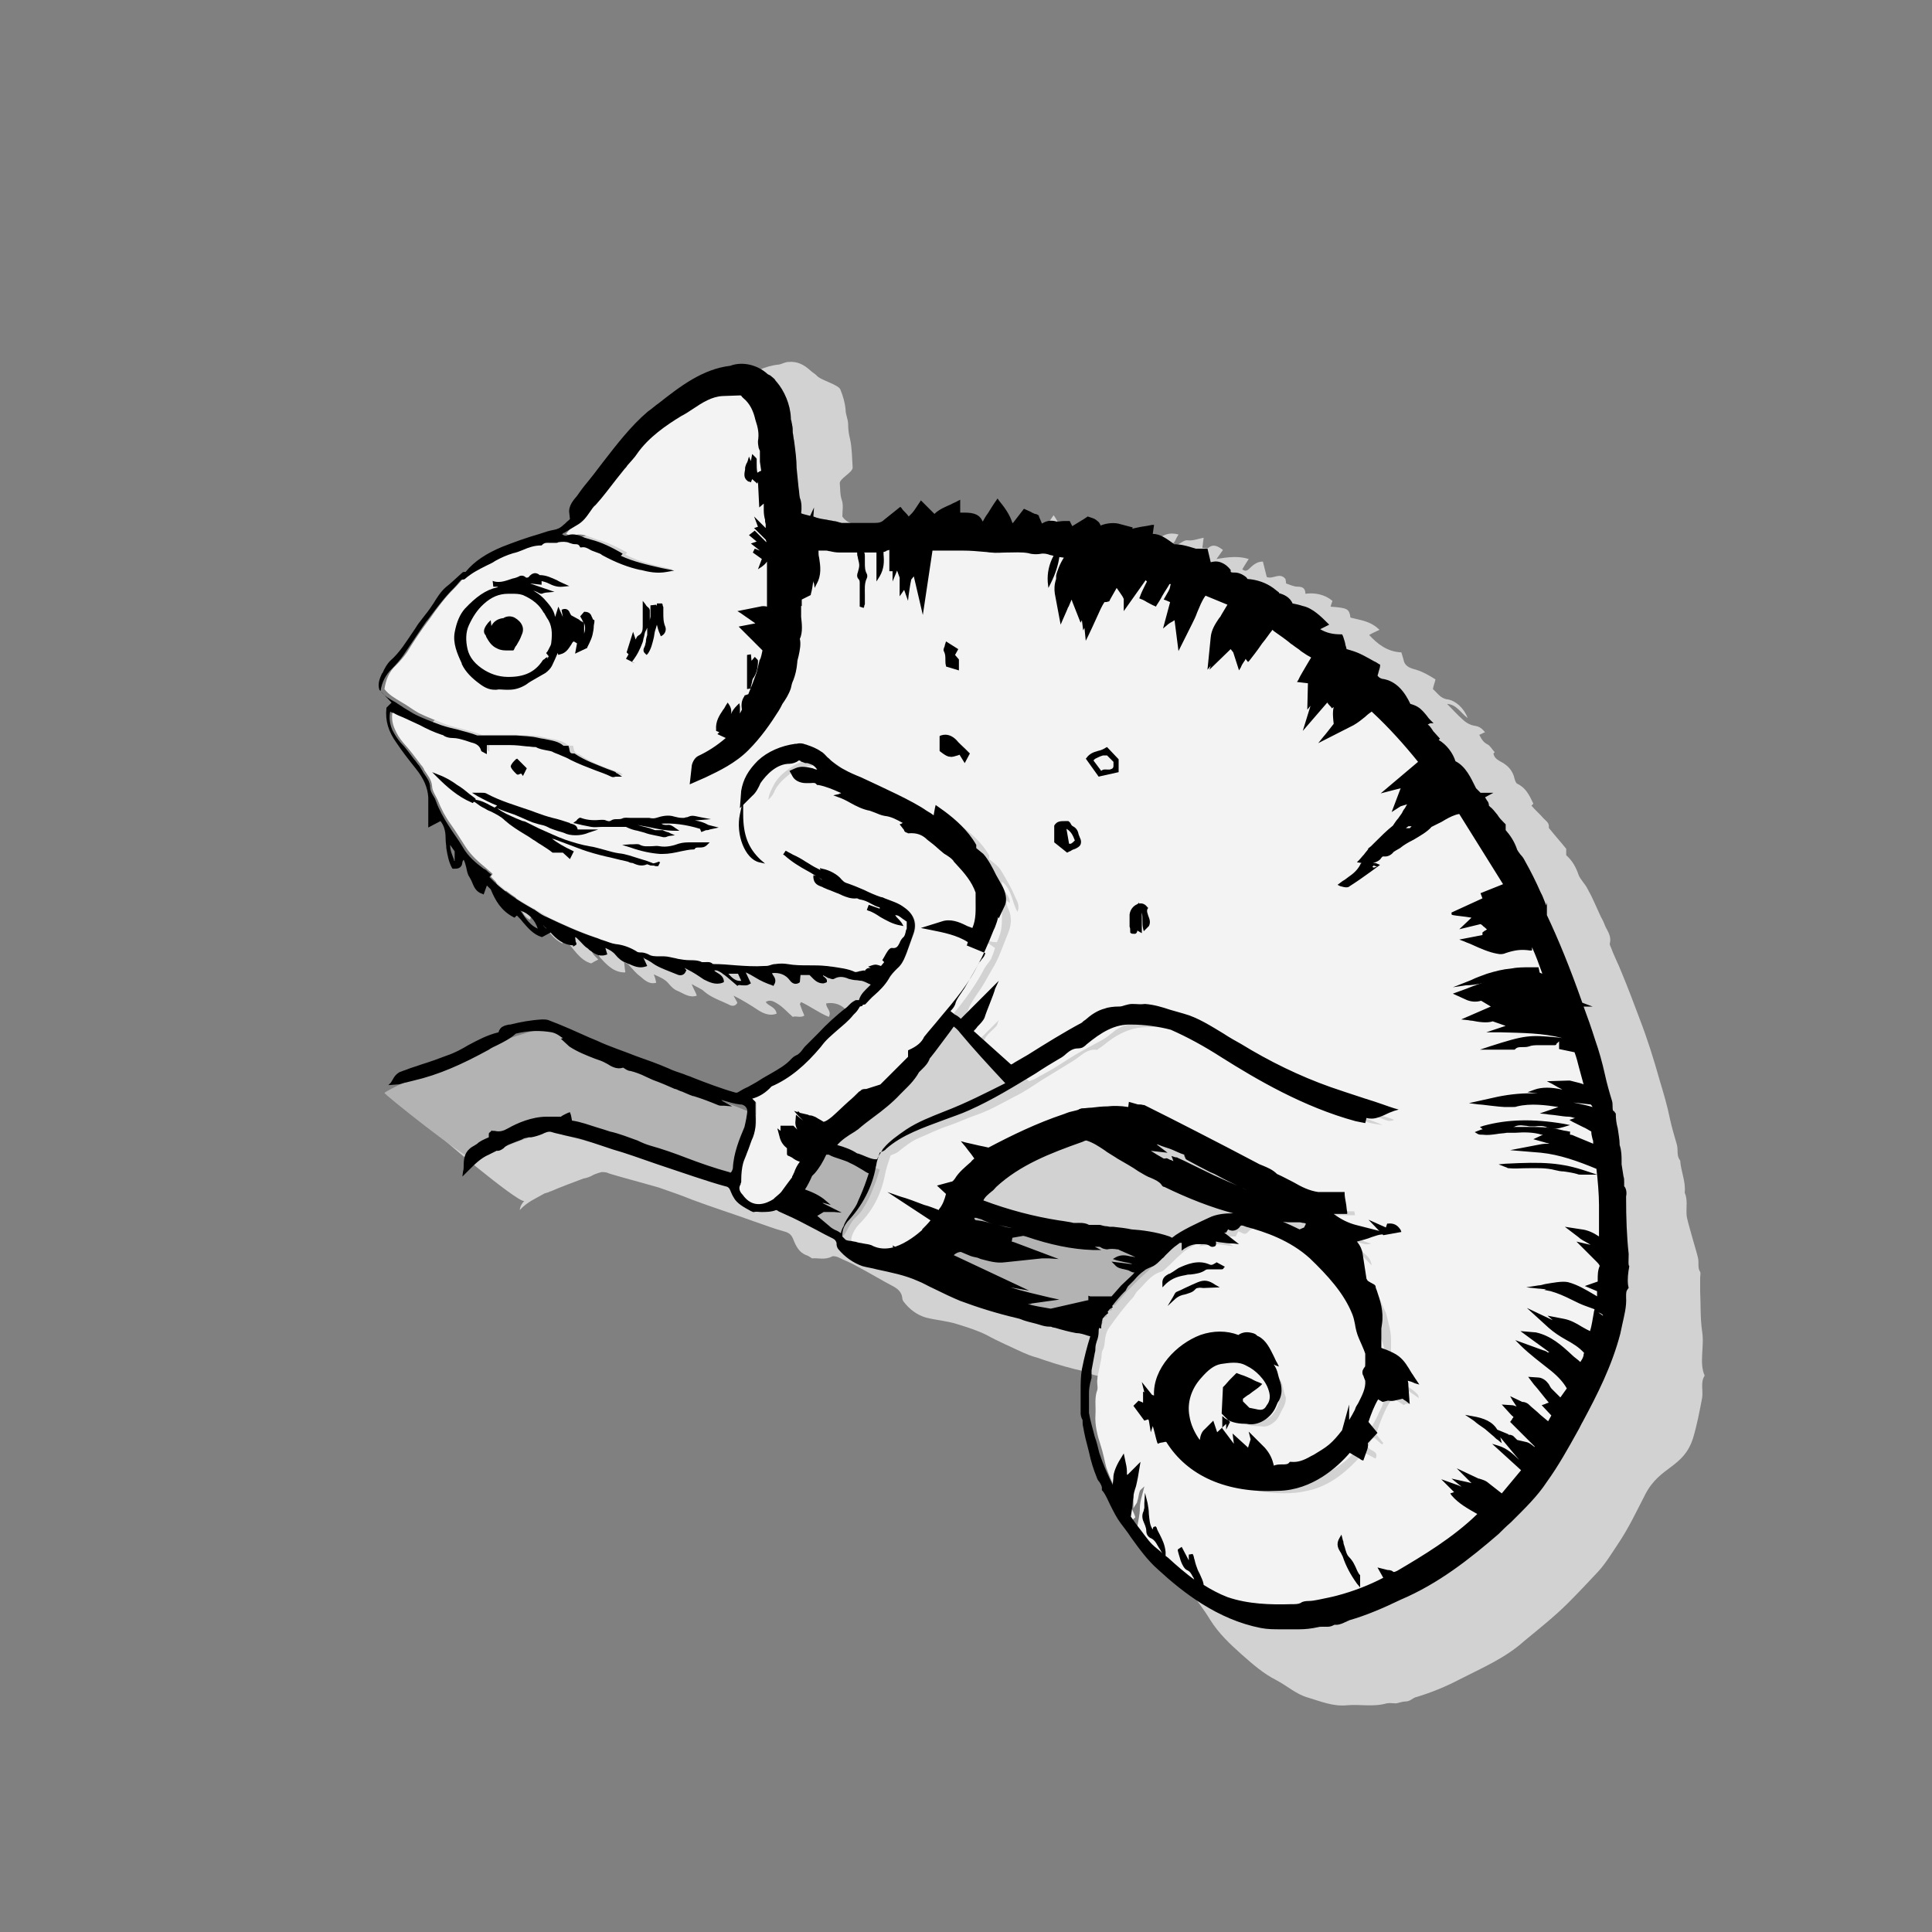<?xml version="1.0" encoding="utf-8"?>
<!-- Generator: Adobe Illustrator 26.2.1, SVG Export Plug-In . SVG Version: 6.00 Build 0)  -->
<svg version="1.1" id="Layer_1" xmlns="http://www.w3.org/2000/svg" xmlns:xlink="http://www.w3.org/1999/xlink" x="0px" y="0px"
	 viewBox="0 0 300 300" style="enable-background:new 0 0 300 300;" xml:space="preserve">
<rect x="0" y="0" width="300" height="300" fill="#808080" stroke="none"/>
<style type="text/css">
	.st0{fill:#D2D2D2;}
	.st1{fill:#FFFFFF;}
	.st2{fill:#B3B3B3;}
	.st3{fill:#F3F3F3;}
</style>
<path class="st0" d="M264.3,206.7c-0.3-2.1-0.2-4.1-0.3-6.2c0-0.7,0-1.4,0-2.1c0-0.3,0.1-0.7,0-0.9c-0.4-0.6-0.2-1.3-0.3-2
	c-0.1-0.7-1.8-6.1-1.8-6.8c-0.1-1.2,0.2-2.4-0.3-3.5c0.2-1.7-0.6-3.3-0.7-5c-0.6-0.7-0.3-1.6-0.5-2.4c-0.4-1.4-0.8-2.7-1.1-4.1
	c-0.4-2-1-4-1.6-6c-0.9-3.2-1.9-6.4-3.1-9.5c-0.9-2.4-1.8-4.8-2.8-7.2c-0.5-1.3-1.2-2.6-1.7-4c-0.1-0.2-0.2-0.4-0.1-0.6
	c0.2-1-0.3-1.7-0.7-2.5c-0.2-0.5-0.4-1-0.7-1.5c-0.3-0.7-0.7-1.5-1-2.2c-0.3-0.7-0.7-1.5-1.1-2.2c-0.4-0.8-1.1-1.4-1.4-2.2
	c-0.4-1.2-1-2.2-1.9-3c0-0.4,0-0.7,0-1c-0.8-1-1.7-2-2.5-3c-0.1-0.1-0.2-0.2-0.2-0.3c0.1-0.7-0.4-1-0.8-1.4c-0.6-0.7-1.3-1.3-1.9-2
	c0.1-0.1,0.2-0.2,0.3-0.3c-0.6-1.3-1.2-2.5-2.5-3.1c-0.2-0.1-0.3-0.4-0.4-0.7c-0.3-1.4-1.1-2.2-2.3-2.8c-0.5-0.3-0.9-0.6-1-1.2
	c0.1-0.1,0.2-0.2,0.2-0.2c-0.4-0.4-0.7-1-1.1-1.2c-0.6-0.3-0.9-0.7-1.3-1.5c0.3-0.1,0.6-0.3,0.9-0.4c-0.5-0.6-0.9-0.9-1.6-1
	c-0.7-0.1-1.4-0.5-1.9-1c-0.8-0.7-1.5-1.5-2.4-2.4c1.5,0.1,2.1,1.4,3.2,2.2c-0.6-1.6-1.9-2.7-3.1-2.9c-1.1-0.1-1.6-1-2.3-1.6
	c0.1-0.6,0.3-1,0.4-1.5c-1.1-0.7-2-1.2-3-1.5c-0.7-0.2-1.6-0.4-1.9-1.3c-0.1-0.5-0.3-1-0.4-1.4c-2.2-0.1-3.7-1.3-5-2.7
	c0.5-0.3,1-0.5,1.6-0.8c-1.4-1.4-3-1.5-4.5-1.9c-0.2-1.4-0.5-1.5-3.1-1.7c0.1-0.3,0.2-0.6,0.3-0.9c-1.2-1-2.7-1.3-4.2-1.1
	c0-0.9-0.5-1.1-1.2-1.1c-0.6,0-1.2-0.3-1.8-0.5c0-0.3-0.1-0.6-0.1-0.7c-0.9-1.1-1.9,0.1-2.9-0.3c-0.2-0.8-0.4-1.6-0.6-2.4
	c-0.8,0-1.4,0.4-2,1c-0.4,0.4-0.7,0.6-1.2,0.2c0.3-0.5,0.6-1,1-1.6c-1.6-0.5-3.2-0.3-5,0c0.5-0.7,0.7-1,1-1.4
	c-0.8-0.6-1.5-1-2.3-0.3c-0.2,0.1-0.5,0-0.8,0c-0.1,0-0.1-0.1-0.1-0.1c0.1-0.5,0.1-0.9,0.2-1.5c-1,0.2-1.7,0.5-2.5,0.4
	c-0.8-0.1-1.3,1-2.3,0.6c0.2-0.3,0.4-0.5,0.5-0.8c0.1-0.2,0.2-0.4,0.4-0.7c-1.4-0.4-2.5,0-3.4,1c-1.2-0.3-0.2-1.8-1.2-2.1
	c-0.6,0.4-1.2,0.8-1.8,1.2c-1.2,0.8-1.5,0.8-2.2-0.5c-0.6,0-1.1,0.3-1.7,0c-0.3-0.1-0.8,0.1-1.2,0.3c-0.5,0.4-1,0.4-1.6,0.2
	c-0.2-0.6-0.5-1.3-0.8-1.9c-0.2-0.1-0.5-0.2-0.8-0.4c-0.5,0.7-1,1.4-1.5,2c-0.9,0-1.6,0-2.3,0c0-1.1-0.2-1.9-0.9-2.8
	c-0.7,1-1.3,2-1.9,3c-0.7-0.2-1.3-0.4-1.8-0.5c-0.2-1.3-0.2-1.3-1.7-1.3c-0.2,0.3-0.5,0.7-0.7,1.1c-0.3,0.6-0.7,0.8-1.4,0.5
	c0-0.9,0-1.8,0-2.8c-1,0.5-1.8,1-2.3,2c-0.3,0.6-0.7,1.2-1.6,0.9c0-0.7,0-1.5,0-2.1c-0.2-0.2-0.4-0.4-0.6-0.6
	c-0.5,0.7-1.2,1.2-1.6,2.1c-0.2,0.5-0.7,1.1-1.5,0.6c-0.1-1.3-0.1-1.3-0.6-2c-0.5,0.4-0.9,0.7-1.4,1.1c-0.6,0.6-1.3,1-2.1,0.9
	c-1.7,0-3.4,0-5.2,0c-0.3,0-0.6,0.1-0.8,0c-1.4-0.5-3-0.5-4.4-1.1c-1.1-0.4-2.4-0.4-3.2-1.6c0-0.9,0.2-1.8-0.1-2.6
	c-0.3-0.9-0.2-1.7-0.3-2.5c-0.1-0.8,2-1.7,2-2.5c-0.1-1.5-0.1-3-0.4-4.4c-0.2-0.8-0.3-1.5-0.3-2.3c0-0.8-0.4-1.5-0.4-2.3
	c-0.1-1.1-0.4-2.1-0.8-3.1c-0.3-0.8-3.2-1.5-3.7-2.2c-0.3-0.3-0.7-0.5-1-0.8c-1-0.9-2-1.4-3.3-1.3c-0.6,0-1,0.3-1.5,0.4
	c-2.2,0.2-4.1,1.2-5.9,2.4c-1.7,1.1-3.4,2.5-5,3.8c-1.9,1.5-3.5,3.3-5.1,5.2c-1.6,1.9-3,4-4.5,6.1c-0.9,1.2-1.9,2.3-2.7,3.6
	c-0.4,0.6-1,1-1,1.8c-0.8,0.7-1.5,1.5-2.3,2.2c-0.5,0.5-1.1,0.8-1.8,1c-0.7,0.1-1.4,0.4-2.1,0.6c-2,0.6-4,1.4-5.9,2.2
	c-2.3,0.9-4.3,2.2-5.9,4.2c-0.2,0-0.4-0.1-0.5,0c-0.9,0.9-1.7,1.7-2.7,2.5c-0.8,0.7-1.4,1.7-1.9,2.7C73.6,96,72.7,97,72,98.2
	c-1.4,2.2-2.6,4.5-4.5,6.3c-0.5,0.5-0.9,1.2-1.2,1.9c-0.4,0.8-0.8,1.6-0.4,2.7c0.6,0.7,1.4,1.4,2.1,2.2c-0.3,0.3-0.6,0.6-0.9,0.9
	c-0.2,2.1,0.4,3.9,1.5,5.6c1,1.5,2,2.9,3.1,4.2c1.1,1.4,1.9,3,2,4.9c0,1.4,0,2.9,0,4.6c0.8-0.4,1.3-0.7,1.8-1
	c1.2,1.4,0.9,3.2,1.2,4.8c0.2,1.2,0.4,2.2,0.9,3.3c0.7,0,1.1-0.1,1.2-0.9c0-0.3,0.3-0.6,0.5-1c0.7,1.1,0.5,2.4,1.1,3.4
	c0.6,0.9,0.7,2.2,1.9,2.7c0.2-0.6,0.4-1.2,0.6-1.7c0.4,0.4,0.8,0.8,1,0.9c0.8,2.1,1.7,3.6,3.4,4.5c0.1-0.1,0.2-0.2,0.2-0.3
	c0.1,0,0.2,0,0.4-0.1c1.2,1.2,2.1,3,3.9,3.5c0.3-0.2,0.7-0.4,1.1-0.6c-0.5-0.6-1.2-0.9-1-2c0.4,0.5,0.7,0.8,1,1.1
	c0.1,0.2,0.1,0.4,0.3,0.6c1,1.1,2.1,2.3,3.8,2.3c0.1,0,0.1-0.1,0.1-0.1c-0.1-0.5-0.1-0.9-0.2-1.5c0.4,0.2,0.6,0.3,0.7,0.4
	c0.6,0.6,1.1,1.3,1.8,1.8c0.7,0.6,1.4,1.3,2.5,1c-0.1-0.5-0.2-0.9-0.4-1.3c0.9,0.4,1.7,0.7,2.3,1.4c0.4,0.5,0.9,1,1.5,1.2
	c0.9,0.4,1.8,1.1,2.9,0.7c-0.2-0.6-0.5-1-0.8-1.8c0.8,0.5,1.5,0.7,2,1.2c1.2,1,2.6,1.4,4,2.1c0.5,0.2,0.9,0,1.1-0.4
	c-0.2-0.4-0.4-0.7-0.6-1.1c1.4,0.7,2.7,1.5,3.9,2.3c0.8,0.5,1.8,0.9,2.8,0.5c-0.2-1.1-1.2-1.1-1.7-1.8c0.7-0.5,1.4,0,1.9,0.3
	c0.8,0.5,1.5,1.3,2.3,2c0.5-0.2,1.2,0.2,1.8-0.2c-0.3-0.7-0.5-1.2-0.7-1.8c0.1-0.1,0.1-0.2,0.2-0.3c1.5,0.7,2.8,1.7,4.3,2.3
	c0.5-0.9-0.5-1.4-0.4-2.1c1.3-0.2,2.5,0.2,3.3,1.3c0.3,0.4,0.7,0.5,1.2,0.3c0-0.4,0.1-0.9,0.1-1.3c0.6,0,1.2,0,1.8,0
	c0.6,0.6,1.1,1.4,2.1,1.4c0.1,0,0.3-0.1,0.3-0.1c-0.1-0.5-0.9-0.6-0.4-1.4c0.4,0.2,0.7,0.4,1.1,0.6c0.2,0.1,0.4,0.2,0.6,0.2
	c0.9-0.5,1.7-0.4,2.6,0c0.6,0.2,1.4,0.2,2,0.4c0.6,0.2,1.2,0.5,1.9,0.8c-0.8,0.9-1.7,1.5-2,2.7c-0.1,0.1-0.2,0.2-0.3,0.4
	c-0.2,0.1-0.5,0.1-0.7,0.3c-0.5,0.4-0.8,1-1.3,1.3c-2.3,1.7-4.1,4-6,6.1c-0.5,0.6-0.9,1.4-1.6,1.8c-0.7,0.4-1.2,1.1-1.9,1.6
	c-1.3,1-2.7,1.6-4,2.6c-1,0.8-2.2,1.2-3.2,1.8c-0.5,0.3-0.8,0.2-1.3,0c-2.9-0.9-5.7-2.1-8.6-3.1c-1.2-0.4-2.4-1.1-3.6-1.5
	c-1.7-0.6-3.4-1.3-5.1-2c-6.1-2.7-11.8-5.3-12-5.3c0,0,0,0,0,0c-0.4-0.2-0.7-0.2-1.3-0.1c-1.5,0.2-3,0.4-4.5,0.8
	c-0.6,0.2-1.6,0.2-1.5,1.2c-1.9,0.4-3.6,1.4-5.2,2.3c0,0,0,0,0,0c-2.4,1-4.7,2.1-6.8,3.1c-1.3,0.4-2.5,0.9-3.8,1.3
	c-0.6,0.2-0.8,0.6-1,1c0.1,0,0.3,0,0.4-0.1c-1.2,0.6-2,1.1-2.2,1.3c-0.2,0.2,12.9,11.2,14,11c0,0,0,0,0,0c-0.3,0.3-0.6,0.7-0.7,1.4
	c1.2-1.3,2.5-1.8,3.7-2.5c0.3-0.2,0.8-0.2,1-0.4c0,0,0,0,0.1,0c1.6-0.7,3.5-1.4,5.1-2c0.6-0.1,1.1-0.3,1.6-0.6
	c0.5-0.2,0.8-0.3,1.2-0.4c0.3,0,0.6,0,0.9,0.1c0.3,0.2,3.8,1.1,8,2.3c1.7,0.6,3.5,1.2,5.2,1.9c3.2,1.2,6.4,2.2,9.7,3.4
	c1.5,0.5,3,1.1,4.5,1.5c0.8,0.2,1.2,0.5,1.5,1.3c0.4,1,0.9,2,2,2.4c0.3,0.1,0.6,0.3,0.9,0.5c0.9-0.1,2,0.3,3.1-0.3
	c0.2-0.1,0.6,0,0.9,0.1c1,0.5,2.1,0.9,3.1,1.5c1.9,1,3.7,2.1,5.6,3.1c0.7,0.4,1.2,0.9,1.3,1.7c0,0.2,0.1,0.5,0.2,0.6
	c0.9,1.2,2.1,2.1,3.5,2.5c1.6,0.4,3.2,0.5,4.8,1c1.6,0.5,3.2,1,4.6,1.7c1.8,1,3.7,1.8,5.6,2.7c0.7,0.3,1.4,0.6,2.2,0.8
	c2,0.7,3.9,1.3,5.9,1.8c0.8,0.2,1.6,0.3,2.4,0.7c0.8,0.4,1.7,0.3,2.4,0.7c0.7,0.3,1.4,0.2,2,0.4c1.2,0.4,2.4,0.8,3.6,0.9
	c1.2,0.1,2.3,0.7,3.5,0.9c-0.4,0.9-0.5,1.7-0.7,2.5c-0.5,2.1-1.2,4.2-1.1,6.4c0.1,1.4,0,2.8,0,4.2c0,0.3-0.1,0.8,0.1,1
	c0.4,0.5,0.2,1,0.3,1.5c0.1,0.5,0.2,1.1,0.3,1.6c0.3,1.3,0.6,2.6,0.9,3.8c0.2,0.9,0.5,1.8,0.8,2.6c0.2,0.9,1.1,1.7,1,2.7
	c1,1.5,1.4,3.3,2.5,4.7c1,1.4,2.1,2.8,3,4.3c1.3,2.1,3.1,3.8,4.9,5.4c1.7,1.5,3.4,3,5.4,4c1.7,0.9,3.1,2.2,4.9,2.7
	c2,0.6,3.9,1.4,6,1.2c2.1-0.2,4.1,0.3,6.2-0.3c0.5-0.1,1,0,1.5,0c0.5-0.1,1-0.3,1.5-0.3c0.7,0,1.1-0.6,1.7-0.7
	c2.3-0.7,4.5-1.6,6.6-2.7c3.5-1.8,7.1-3.3,10.1-6c2.3-1.9,4.7-3.8,6.8-5.9c1.6-1.6,3.1-3.2,4.6-4.8c1.2-1.3,2.1-2.8,3.1-4.3
	c1.7-2.5,2.9-5.1,4.3-7.8c2.3-4.4,5.9-4,7.4-8.7c0.6-2,1-4.1,1.4-6.2c0.2-1.2-0.3-2.4,0.4-3.5C263.8,211.6,264.7,209.1,264.3,206.7z
	"/>
<path class="st1" d="M86.9,101.3c1.1-0.3,1.4-1.4,2-2.2c0.2,0.1,0.3,0.2,0.4,0.3c0.1-0.2,0.2-0.4,0.2-0.6c0.1,0,0.2,0.1,0.3,0.1
	c-0.1,0.7-0.2,1.4-0.3,2.1c0.5-0.2,1-0.5,1.4-0.7c0.3-0.7,0.6-1.3,0.7-1.9c0.2-0.6,0.2-1.3,0.3-2.1c-0.4-0.2-0.2-1.1-1.1-1.1
	c-0.1,0.1-0.3,0.3-0.4,0.4c0.9,1.3,0.8,2.5,0,3.7c0-1,0-1.9,0-2.6c-0.7-0.4-1.1-0.7-1.6-0.9c-0.5-0.2-0.3-1.2-1.2-1
	c0.1,0.5,0.1,1,0.2,1.5c-0.1,0-0.2,0.1-0.3,0.1c-0.2-0.5-0.4-0.9-0.8-1.6c-0.2,0.6-0.3,1-0.4,1.3c-0.1-0.1-0.3-0.2-0.4-0.4
	c-0.2-1.2-1-2-1.8-2.8c-1.8-1.9-4.8-2-6.8-1.5c-2,0.5-3.5,1.7-4.8,3.3c-0.9,1-1.3,2.3-1.6,3.6c-0.3,1.7,0.4,3.2,1.1,4.7
	c0.6,1.3,1.7,2.2,2.8,3.1c0.6,0.5,1.4,1,2.4,0.8c0.6-0.1,1.3,0,1.9,0c0.9,0,1.7-0.3,2.4-0.8c0.9-0.7,2-1.2,3-1.8
	c0.4-0.2,0.7-0.6,0.9-1c0.5-0.9,0.8-1.9,1.2-2.9c0,0.2,0,0.4,0.1,0.5C86.9,101.1,86.9,101.2,86.9,101.3z"/>
<path class="st2" d="M151.1,188.6c0.6,0.1,1.3,0.1,1.9,0.4c1.1,0.6,2.3,0.6,3.5,0.9c1.9,0.5,3.9,0.8,5.7,1.5
	c0.8,0.3,1.6,0.1,2.4,0.4c0.9,0.4,2,0.3,3.1,0.4c0.7,0.1,1.3,0.2,2,0.3c0.7,0.1,1.4-0.2,2,0.3c0,0,0.1,0,0.2,0
	c1.5-0.3,2.9,0.2,4.4,0.4c1.7,0.1,3.4,0.1,5,1.1c-0.3,1-1.4,1.1-2,1.9c-0.6,0.8-1.4,1.5-2.2,2.2c-0.7,0.7-1.4,1.4-2.1,2.1
	c-0.6,0.7-1.2,1.4-1.9,2.2c-0.9,0-1.8,0-2.7,0c0,0.1,0,0.1,0,0.2c0.7,0,1.4,0,2.2,0c0.1,0.3,0.1,0.4,0.1,0.5c-1.1,0.6-2.1-0.3-3.6,0
	c0.7,0.2,1.2,0.4,1.6,0.5c0.5,0.1,1-0.2,1.2,0.5c-0.8,0.6-1.6-0.6-2.5-0.1c0.4,0.2,0.8,0.4,1.1,0.5c0.3,0.1,1-0.3,0.7,0.7
	c-1.2-0.2-2.5,0.3-3.7-0.4c-0.1-0.1-0.3,0-0.5,0c-1.4,0.1-2.8-0.4-4.1-0.6c-1.7-0.2-3.3-0.6-4.9-1.1c-1.8-0.6-3.7-1.1-5.4-1.9
	c-1.1-0.5-2.3-0.9-3.5-1.3c-0.4-0.2-0.8-0.4-1.2-0.5c-0.6-0.2-1.1-0.4-1.8-0.6c-0.1-0.7-0.8-1-1.4-1.1c-0.7-0.1-1.1-0.7-1.8-0.7
	c-0.1,0-0.1-0.3-0.2-0.6c1.3,0.5,2.4,0.9,3.8,1.4c-0.3-0.4-0.4-0.5-0.5-0.6c0.1-0.1,0.1-0.2,0.2-0.2c0.9,0.2,1.8,0.4,2.6,0.7
	c3.1,1.2,6.3,2.2,9.5,3.3c0.6,0.2,1.1,0.1,1.6,0c-1.7-0.3-14.4-4.9-15.3-5.6c0.2-0.1,0.3-0.3,0.5-0.4c1.5,0.5,3.1,1.1,4.6,1.7
	c1.5,0.6,3,1.3,4.6,1.5c-2.7-1.2-5.4-2.3-8.3-3.6c0.8-0.5,1.1-1.3,1.9-1.6c0.5-0.2,0.9-0.3,1.5-0.1c0.7,0.3,1.4,0.6,2.1,0.8
	c1.3,0.2,2.6,0.8,4.3,0.7c-2.4-0.8-4.6-1.5-6.7-2.2c0-0.1,0-0.2,0.1-0.3c0.3,0,0.7,0,0.9,0.2c1.5,0.8,3.1,1,4.6,1.4
	c0.7,0.2,1.4,0.3,2.1,0.3c-2.3-0.9-4.9-1.4-7-2.8c2.2,0.8,4.4,1.4,6.7,1.8c-1.3-0.4-2.5-1-3.8-1.3c-0.9-0.2-2-0.5-2.8-1.6
	c0.4,0.1,0.8,0.1,1.1,0.2c1.1,0.3,2.2,0.7,3.4,0.9c0.8,0.1,1.6,0.3,2.4,0.1c-1.9-0.3-3.6-1.2-5.5-1.5
	C151,189.8,150.9,189.3,151.1,188.6z M173.2,196.1c0.6,0.7,1.6,0.5,2.4,0.9c0.4,0.2,1.2,0.2,1.7-0.1c1-0.6,2.2-1.1,2.6-2.4
	c-1.2-0.2-2.2-0.9-3.4-0.8c-0.8-0.8-1.4,0-2.2,0.2c1.1,0.5,2,0.9,3.2,1.4c-1.6,0.3-2.8-0.7-4.1-0.1c1.2,0.4,2.5,0.3,3.5,1.2
	C175.7,196.4,174.5,196.2,173.2,196.1z M159.5,191.7c3.4,1.2,6.8,2,10.3,2.1c-1.6-0.7-3.4-0.9-5.1-1.2
	C163,192.3,161.3,191.7,159.5,191.7z"/>
<path class="st2" d="M130.9,192c-1-0.5-2.2-0.8-3.1-1.4c-1.7-1.2-3.6-2.1-5.5-2.9c-0.3-0.1-0.6-0.3-0.9-0.5c0.7-0.5,1.3,0.1,1.9,0.3
	c0.5,0.2,1,0.8,1.7,0.4c-0.9-0.5-1.8-1-2.6-1.5c0.9-1.4,1.8-2.6,2.6-3.9c0.1-0.2,0.3-0.5,0.4-0.6c1-0.9,1.9-2,2.5-3.3
	c0.5,0.1,0.9-0.1,1.5,0.3c0.5,0.4,1.2,0.4,1.8,0.6c1.9,0.6,3.6,1.4,5.4,2.1c-0.2,0.7-0.4,1.3-0.6,1.9c-0.4,1-0.8,2.1-1.3,3
	c-0.5,0.9-1,1.8-1.8,2.5C132,189.8,131.7,191,130.9,192z M124.2,184.7c-0.4,0.6-0.7,1-1,1.5c0.9,0.4,1.8,0.7,2.5,1.2
	c1.1,0.8,2.3,0.5,3.8,0.6c-1.4-0.7-2.5-1.3-3.6-1.8c0.7-0.4,1.1,0.2,1.6,0.3c0.2,0.1,0.4,0.1,0.6,0.1
	C127,185.6,125.7,185.1,124.2,184.7z"/>
<path class="st2" d="M112.6,183.8c-1-0.5-2.2-0.8-3.1-1.4c-1.7-1.2-22.6-6.1-23.5-6.6c0.9-1.4-11.1,3.8-12.6,4.1
	c-1,0.2-13.9-10.1-13.7-10.2c1-0.9,18.7-9.1,25.3-10.1c0.5,0.1,25.4,10.7,26,11.1c0.5,0.4,1.2,0.4,1.8,0.6c1.9,0.6,3.6,1.4,5.4,2.1
	c-0.2,0.7-0.4,1.3-0.6,1.9c-0.4,1-0.8,2.1-1.3,3c-0.5,0.9-1,1.8-1.8,2.5C113.7,181.5,113.4,182.7,112.6,183.8z"/>
<g>
	<path class="st3" d="M182.2,221.9c0,0,0,0-0.1-0.1C182.1,221.8,182.1,221.8,182.2,221.9C182.1,221.9,182.1,221.9,182.2,221.9
		C182.1,221.9,182.1,221.9,182.2,221.9z"/>
	<path class="st3" d="M182.2,221.9C182.2,221.9,182.2,221.9,182.2,221.9L182.2,221.9z"/>
	<path class="st3" d="M249.9,202.1c2.8-15.1,0.5-32.1-7.2-50.2c-0.9-2.1-2.7-5.3-4.9-8.4c0.2-0.1,0.3-0.1,0.4-0.2
		c-0.2-0.1-0.4-0.2-0.6-0.2c0,0-0.1,0-0.1,0c-0.1-0.2-0.2-0.3-0.3-0.5c0.2-0.1,0.5-0.2,0.7-0.3c-0.4-0.6-0.9-0.7-1.4-0.6
		c-0.7-0.9-1.5-1.9-2.2-2.7c0.6-0.2,1.2-0.5,1.8-0.7c-2-3.3-4-6.5-6-9.7c-0.2-1.1-0.5-1.7-1.1-2.2c-0.6-0.5-1.1-1.2-1.6-1.9
		l-0.1-0.1c-0.5-0.7-1-1.4-1.6-2.1c0,0,0-0.1,0-0.1c0,0,0,0-0.1,0c-0.2-0.2-0.4-0.5-0.5-0.7c0-0.1,0-0.2,0-0.3c-0.1,0-0.1,0-0.2,0
		c-0.2-0.3-0.4-0.5-0.6-0.8c0.1,0,0.1-0.1,0.1-0.1c-0.2-0.2-0.3-0.3-0.5-0.5c0,0,0,0-0.1,0c-0.4-0.5-0.7-0.9-1.1-1.3
		c0.1,0,0.1-0.1,0.2-0.1c-2.5-3.3-5.3-6.3-8.3-9.1c-0.5-0.5-0.9-1-1.4-1.4c-0.1-0.1-0.2-0.3-0.3-0.3c-0.8-0.8-1.6-1.5-2.4-2.3
		c0,0,0,0,0.1-0.1c-0.2-0.1-0.4-0.3-0.6-0.4c-3.5-3.1-7-5.8-10.7-8.1c-0.3-0.2-0.7-0.5-1-0.7c0,0,0,0.1-0.1,0.1
		c-0.8-0.5-1.6-1-2.4-1.4c0,0,0,0,0,0c-0.1-0.1-0.2-0.2-0.4-0.2c-0.3-0.2-0.7-0.4-1-0.6c-0.1-0.1-0.2-0.2-0.3-0.3
		c-0.1,0-0.1,0.1-0.2,0.1c-0.1-0.1-0.3-0.1-0.4-0.2c0,0,0-0.1,0.1-0.1c-0.9-0.4-1.7-0.7-2.6-1.1c-1-0.4-1.9-0.8-2.9-1.2
		c-0.1,0-0.2-0.1-0.3-0.1c0,0,0,0,0,0c-0.2-0.1-0.3-0.1-0.5-0.2c0,0,0,0,0,0c-0.2-0.2-0.4-0.2-0.6-0.2c-0.8-0.3-1.6-0.6-2.5-0.8
		c-0.4-0.2-0.8-0.4-1.3-0.5c-0.5,0-0.9-0.4-1.3-0.6c0,0.1,0,0.2-0.1,0.3c-0.1,0-0.2,0-0.2-0.1c-0.1,0-0.2-0.1-0.3-0.1
		c0.1-0.1,0.1-0.2,0.2-0.3c-0.8-0.2-1.5-0.5-2.4-0.8c-0.1,0.1-0.2,0.2-0.3,0.4c-0.2-0.1-0.4-0.1-0.6-0.2c0.1-0.1,0.2-0.3,0.3-0.4
		c-0.7,0-1.1-0.1-1.7-0.1c-0.2-0.1-0.4-0.2-0.6-0.2c0-0.1,0.1-0.2,0.1-0.4c-0.4,0-0.6,0-0.9,0c0,0,0,0,0,0c-0.3-0.1-0.5-0.2-0.8-0.3
		c0,0,0,0,0-0.1c0,0-0.1,0-0.1,0c-1-0.4-1.9-0.8-2.7-1.1c-1.1-0.5-2.3-0.4-3.4-0.2c-1-0.1-2-0.2-2.9-0.4c-0.6-0.1-1.2-0.3-1.8-0.3
		c-0.6-0.1-1.3,0.1-1.9,0c-2.4-0.6-4.8,0-7.2-0.4c-3.1-0.5-6.1-0.1-9.1-0.3c-0.2,0-0.3,0-0.5,0c-0.2,1.2-0.4,2.4-0.5,3.5
		c-0.2-1-0.4-2.1,0-3.2c-0.3,0-0.7,0-1.1,0c0,0.1-0.1,0.2-0.1,0.3c0,1.1,0.1,2.2-0.6,3.3c0-1.3,0-2.5,0-3.6c-0.1,0-0.1,0-0.2,0
		c-0.2,1.1-0.4,2.1-0.5,3.2c-0.4-1-0.2-2.1-0.3-3.1c-1.1-0.6-2.2-0.6-3.3-0.2c-0.3,0.1-0.6,0.1-0.9,0.1c-1.8,0-3.6,0-5.4,0
		c-0.7,0-1.4-0.2-2.1-0.3c-0.7-0.1-1.4,0.1-2.2-0.3c-0.4-0.2-1,0-1.6,0c0.4,2.6,0.4,5.2-0.1,7.7c-0.3,0.2-0.6,0.3-1,0.5
		c0-1.8,0-3.7,0-5.5c-0.5,1-0.3,2.1-0.6,3.1c-0.3,1-0.1,2.1-0.1,3.3c-0.2,0-0.4,0-0.5,0c0.1-0.9,0.2-1.8,0.2-2.7c0-1.5,0-2.9,0-4.4
		c0-0.2,0-0.5-0.3-0.7c0,1.2,0,2.3,0,3.5c0,1.5,0.2,3.1-0.6,4.4c0.1,0.7-0.1,1.4,0.2,2.2c0.2,0.6,0.1,1.4,0.1,2.1
		c0,1.1-0.2,2.1-0.3,3.1c-0.1,1.1-0.4,2.1-0.6,3.2c-0.2,1-0.7,1.9-0.8,2.9c0,0.3-0.1,0.6-0.1,1c0.7-1.5,1.3-2.9,1.6-4.5
		c0.3-1.7,0.6-3.4,0.6-5.1c0-0.7,0.2-1.4,0.5-2c0,1,0.4,2.1-0.2,3.1c-0.1,0.2-0.1,0.5,0,0.8c0.2,1.1-0.3,2.2-0.4,3.3
		c0,1-0.5,2-0.7,3c-0.2,0.9-0.8,1.7-1.3,2.6c-1.4,2.4-3,4.7-4.9,6.7c-1.6,1.6-3.5,2.7-5.5,3.7c-0.3,0.1-0.5,0.2-0.8,0.4
		c0-0.5,0.3-0.6,0.6-0.7c2.9-1.3,5-3.6,7.2-5.8c0.2-0.2,0.4-0.6,0.5-0.9c0.4-1.3,1-2.5,1.6-3.7c0.7-1.6,1.1-3.2,1.7-4.8
		c0.1-0.3,0-0.6-0.1-0.9c-1.8,5.1-2.8,7.4-3.8,8.3c1.6-3.3,2.8-6.7,3.6-10.2c-0.7-0.7-1.4-1.4-2.2-2.2c0.9-0.2,1.3,0.2,1.6,0.6
		c0.2,0.3,0.5,0.4,0.8,0.8c0.2-0.8,0.3-1.5,0.4-2.3c-0.6-0.5-1.4-1-2.3-1.7c1.1-0.2,1.5,0.8,2.3,1c0-0.3,0.1-0.6,0.1-0.8
		c0-2.7,0-5.3,0-8c0-0.8-0.2-1.5-0.3-2.3c-0.1-0.8,0.2-1.6-0.3-2.3c0,0,0-0.1,0-0.2c0-0.7,0-1.3,0-2c-0.1-0.6-0.3-1.2-0.3-1.8
		c-0.1-0.8,0-1.5,0-2.3c-0.1-0.7-0.3-1.3-0.4-2c-0.1,0.1-0.2,0.2-0.5,0.4c0-0.5-0.1-0.9-0.1-1.2c0.3-0.1,0.4-0.2,0.7-0.3
		c-0.1-0.8-0.3-1.6-0.4-2.4c-0.1-0.8,0.3-1.7-0.3-2.5c-0.2-0.2,0-0.6,0-1c0.1-1.8-0.5-3.4-1.1-5.1c-0.4-1.1-1.2-1.9-2.1-2.7
		c-0.3-0.2-0.6-0.5-0.9-0.5c-1.2,0-2.5,0-3.7,0.2c-2.5,0.3-4.4,2-6.5,3.2c-1.4,0.9-2.9,1.8-4.2,2.9c-1.2,1.1-2.5,2.1-3.4,3.6
		c-0.4,0.8-1.1,1.4-1.7,2.1c-1.2,1.3-2.2,2.8-3.2,4.2c-0.4,0.5-0.8,1-1.2,1.4c-0.9,0.9-1.4,2.2-2.6,2.9c0,0.2,0.1,0.4,0,0.5
		c-0.6,0.8-1.3,1.5-1.9,2.3c0.3,0.1,0.6,0.3,1,0.3c0.3,0,0.5-0.1,0.8-0.2c1.1-0.1,2.1,0.5,3.1,0.8c1.6,0.4,3.1,1.2,4.6,2
		c-0.1,0.1-0.2,0.2-0.3,0.3c2.2,1.2,4.7,1.7,7.4,2.3c-1.6,0.3-2.9,0-4.1-0.3c-2.1-0.5-4-1.3-5.9-2.3c-0.5-0.3-1.1-0.4-1.7-0.7
		c-0.6-0.3-1.1-0.6-1.8-0.5c-0.4-0.7-1.1-0.3-1.7-0.6c-0.6-0.3-1.6-0.1-2.4-0.1c-0.7,0.1-1.5-0.3-2.1,0.3c-1.6-0.1-2.9,0.8-4.4,1.2
		c-1.5,0.4-2.7,1.2-4.1,1.9c-1.2,0.6-2.5,1.2-3.5,2.1c-0.1,0.1-0.3,0-0.5,0c-0.6,0.7-1.2,1.4-1.8,2c-1.4,1.4-2.6,3-3.7,4.6
		c-1.3,1.7-2.5,3.5-3.6,5.3c-0.5,0.7-1.1,1.4-1.7,2c-1.1,1-1.6,2.3-1.8,3.7c0.7,0.9,1.6,1.4,2.6,2c0.9,0.5,1.8,1.2,2.7,1.7
		c1.4,0.7,2.8,1.2,4.3,1.8c1.8,0.6,3.7,0.9,5.5,1.6c0.3,0.1,0.6,0,1,0c1.4,0,2.7,0,4.1,0c1.5,0.1,3.1,0,4.6,0.4
		c1.2,0.3,2.6,0.3,3.7,1.2c0.2,0.1,0.5,0.1,0.8,0.1c0.1,0.5,0.1,1.2,0.9,1.3c2,1.4,4.2,2.1,6.4,2.9c0.1,0,0.2,0.1,0.4,0.3
		c-0.4,0-0.7,0.1-0.9,0c-2.1-0.9-4.2-1.5-6.3-2.6c-0.9-0.4-1.9-0.8-2.8-1.2c-0.9-0.4-1.9-0.2-2.8-0.8c-0.1,0-0.2,0-0.3,0
		c-1.3-0.1-2.5-0.3-3.8-0.3c-1.2-0.1-2.5,0-3.8,0c0,0.4,0,0.8,0,1.3c-0.2-0.1-0.3-0.1-0.3-0.2c-0.2-0.9-0.9-1.3-1.7-1.4
		c-1-0.2-1.9-0.7-3-0.7c-0.5,0-1.1-0.3-1.6-0.5c-2.1-0.7-4-1.9-6-2.8c-0.7-0.3-1.5-0.7-2.3-1.1c-0.4,1.2-0.2,2.3,0.2,3.2
		c0.3,0.7,0.7,1.4,1.3,2.1c1,1.1,1.9,2.3,2.8,3.5c0.2,0.2,0.4,0.5,0.5,0.8c0.5,0.8,1.1,1.4,1.2,2.5c0,0.7,0.6,1.5,0.9,2.2
		c0.5,1.3,1.2,2.6,2,3.7c0.8,1.1,1.5,2.3,2.3,3.5c0.9,1.4,2.1,2.4,3.3,3.4c0.3,0.3,0.6,0.5,0.9,0.8c-0.1,0.2-0.2,0.3-0.3,0.4
		c2,2.2,4.4,3.7,6.9,5.1c0.7,0.4,1.5,0.9,2.2,1.3c2.5,1.2,5,2.3,7.6,3.2c1,0.3,2,0.9,3.1,1.1c1.1,0.2,2.2,0.6,3.1,1.1
		c0.6,0.4,1.3,0,2,0.4c0.7,0.4,1.7,0.3,2.6,0.4c0.7,0.1,1.4,0.3,2.1,0.4c0.6,0.1,1.2,0.2,1.8,0.2c0.6,0,1.2,0,1.8,0.3
		c0.5,0.2,1.2-0.2,1.7,0.3c0,0.1,0.2,0,0.3,0c2.7-0.1,5.3,0.6,8,0.3c0.6-0.1,1.1-0.3,1.7-0.3c0.6-0.1,1.2-0.1,1.8,0
		c2,0.4,4.1,0.1,6,0.4c1.4,0.2,2.9,0.3,4.3,0.9c0.4,0.2,1-0.1,1.6-0.2c0.7,0.3,1.5,0.6,2.6,1c-0.5-1-1.5-0.7-2.1-1.3
		c0.7-0.6,1.2,0.5,2,0c-0.5-0.2-0.9-0.4-1.3-0.6c0.5-0.2,0.7-0.1,1.4,0.2c0.2-0.3,0.5-0.6,0.7-0.9c0-0.1-0.2-0.2-0.3-0.3
		c0.3-0.4,0.5-0.9,0.8-1.3c0.1-0.1,0.2-0.3,0.3-0.3c1.2,0.2,1.3-1.1,1.9-1.6c0.4-0.4,0.5-1.1,0.6-1.7c0.1-0.4,0-0.8,0-1.2
		c-0.7-0.3-1.2-1.2-2.3-1.1c0,0.8,0.7,1,1.1,1.6c-1.9-0.4-3.3-1.7-5-2.3c0-0.1,0.1-0.2,0.1-0.3c0.6,0.2,1.2,0.4,1.8,0.6
		c0-0.2,0-0.5,0-0.8c-1.1-0.1-2-1-3.1-1.2c-0.2,0-0.5-0.2-0.7-0.2c-1,0.1-1.8-0.3-2.7-0.7c-0.8-0.3-1.7-0.7-2.5-1
		c-0.5-0.2-1.3-0.3-1.3-1.3c0.6,0.2,0.9,1,1.7,0.5c-2-1.5-4.5-2.3-6.3-4.1c0.1-0.1,0.1-0.2,0.2-0.3c0.9,0.5,1.9,1,2.8,1.6
		c0.9,0.5,1.8,1.1,2.9,1.6c-0.1-0.2-0.1-0.3-0.2-0.5c1.1,0.2,2.3,0.9,2.9,1.6c0.2,0.3,0.5,0.5,0.8,0.6c1.8,0.7,3.6,1.5,5.4,2.2
		c1.2,0.5,2.5,0.9,3.6,1.6c1.3,0.9,2,2.2,1.3,3.9c-0.4,1.1-0.8,2.2-1.2,3.3c-0.3,0.7-0.6,1.4-1.2,1.9c-0.5,0.5-1,1.1-1.4,1.7
		c-0.9,1.5-2.3,2.5-3.5,3.8c-0.1,0.1-0.4,0.1-0.6,0.1c-0.1,0.1-0.2,0.2-0.3,0.3c-1.3,1.5-2.6,2.9-4.2,4.1c-0.6,0.5-1.2,1.2-1.7,1.9
		c-1.1,1.4-2.4,2.6-3.8,3.8c-1.1,0.9-2.4,1.7-3.7,2.3c-0.1,0.1-0.3,0.2-0.4,0.3c-0.8,0.9-1.8,1.5-3,1.7c-0.1,0-0.2,0.2-0.3,0.2
		c0.3,0.3,0.6,0.6,0.8,0.8c0,1.3,0,2.3,0,3.2c0,0.8-0.3,1.5-0.6,2.2c-0.5,1.2-1,2.4-1.4,3.7c-0.2,0.8-0.3,1.6-0.4,2.4
		c0,0.2,0.1,0.5,0,0.6c-0.9,1.2,0.2,2.1,0.8,2.8c0.7,0.8,1.8,1.3,2.9,1.1c1-0.2,1.9-0.7,2.7-1.3c1.2-1.1,2.3-2.3,2.9-3.8
		c0.3-0.8,0.7-1.5,1.4-2c0.1-0.1,0.1-0.3,0.2-0.6c-1.2,0.9-1.8-0.2-2.7-0.4c0,0,0-0.3,0-0.4c0.5,0.2,1,0.4,1.5,0.6
		c-0.7-1-2.1-1.2-2.6-2.7c0.7,0.5,1.3,0.7,1.7,1.2c0.5,0.6,1.3,0.4,1.7,0.9c0.3-0.4,0.4-0.7-0.1-0.7c-0.7-0.1-1.3-0.4-1.7-0.9
		c-0.5-0.6-1.3-0.7-1.4-1.6c0.4,0,0.7,0,1.1,0c0.2,0.2,0.4,0.4,0.6,0.6c0.5,0,0.9,0,1.4,0c0-0.1,0-0.2-0.1-0.3
		c-0.3-0.4-0.9-0.6-0.9-1.4c0.9,0.7,1.7,1.4,2.6,2c0.7,0.2,0.9-0.5,1.4-0.9c-0.5-0.2-1-0.4-1.7-0.6c-0.2-0.2-0.6-0.6-1.1-1.2
		c0.4,0.1,0.6,0.1,0.8,0.2c0.6,0.3,1.1,0.7,1.6,1c1.2-0.1,1.8-0.9,2.5-1.5c1.2-1.2,2.5-2.3,3.8-3.4c0.1-0.1,0.4-0.1,0.6-0.1
		c0.6-0.7,1.5-1.1,2.2-1.9c0.6-0.7,1.6-1,2.1-1.8c1.2-0.5,1.8-1.8,2.9-2.4c1-0.5,1.8-1.1,2.4-2.1c0.4-0.8,1.1-1.4,1.7-2.1
		c2.5-2.9,4.9-5.8,6.7-9.3c0.3-0.5,0.7-0.9,1-1.4c0.2-0.5,0.4-1,0.6-1.7c-0.6-0.4-1.3-1-2-1.2c-0.8-0.2-1.6-0.6-2.8-0.8
		c1.4-0.4,2.3,0.2,3.2,0.6c1,0.4,1,0.5,1.9,0.5c0.8-1.9,0.8-1.9,0.8-6.5c-0.2-0.4-0.3-0.6-0.3-0.8c-0.4-1.1-1.2-2.1-2-2.9
		c-0.5-0.5-1-1-1.4-1.7c-0.4-0.6-1.1-0.9-1.7-1.4c-0.8-0.6-1.5-1.3-2.3-2c-0.9-0.9-1.9-1.4-3.2-1.3c-0.1,0-0.2,0-0.3,0
		c0,0-0.1-0.1-0.1-0.1c0.2-0.1,0.5-0.3,0.9-0.5c-1.5-0.8-2.6-1.8-4.2-2c-0.9-0.1-1.7-0.8-2.7-1c-0.9-0.2-1.6-0.7-2.6-1.1
		c0.4-0.1,0.7-0.1,1.4-0.3c-2.5-0.7-4.4-2-6.6-2.4c-0.7-0.6-1.5-0.3-2.3-0.3c-0.5,0-0.8-0.1-1.1-0.5c1.1-0.5,2,0.2,3,0.2
		c0.9,0.1,1.8,0.4,2.8,0.6c-0.8-0.4-1.5-1.1-1.9-1.8c-0.6-1.1-1.5-1.5-2.6-1.7c-0.6-0.1-1.1-0.8-1.9-0.1c-0.4,0.4-1.3,0.2-1.9,0.4
		c-1.8,0.7-3.8,2.4-4.4,3.9c-0.2,0.5-0.5,0.8-0.9,1.2c0.1-1,0.6-1.8,1-2.6c0.4-0.6,0.9-1.2,1.4-1.6c0.9-0.7,1.8-1.4,2.9-1.7
		c0.6-0.2,2.6-0.7,3-0.6c1.1,0.4,2.3,0.7,3.2,1.7c1,1.1,2.1,2,3.5,2.6c2.7,1.2,5.3,2.4,7.9,3.6c2.2,1,4.1,2.4,6.1,3.6
		c0.5,0.3,0.9,0.9,1.4,1.4c0.1,0.1,0.3,0.1,0.6,0.1c-0.6-0.8-1.4-1.4-1.2-2.6c1.7,1.3,3.3,2.7,4.5,4.7c0,0.1,0,0.4,0,0.6
		c0.5,0.4,1,0.8,1.4,1.2c0.3,0.3,0.5,0.7,0.7,1c0.7,1.2,1.4,2.4,1.9,3.6c0.3,0.7,0.8,1.4,0.4,2.4c-0.9-1.5-0.8-3.4-2.4-4.7
		c-0.2,1.4,1.3,2,1.2,3.3c-0.2-0.1-0.3-0.2-0.6-0.4c0.1,0.6,0.2,1,0.4,1.4c0.6,1.3,0.4,2.6-0.1,3.8c-0.8,1.9-1.4,3.9-2.5,5.6
		c-0.7,1.2-1.3,2.4-2.1,3.5c-0.6,0.9-1.2,1.7-1.6,2.8c-0.2,0.6-0.8,1-1.3,1.5c0.9,1.1,2.3,1.6,3.3,2.8c0.9-0.9,1.8-1.8,2.8-2.8
		c-0.2,0.4-0.2,0.6-0.3,0.8c-0.6,0.8-1.6,1.3-2,2.4c2.3,2.1,4.6,4.2,7,6.3c0.2-0.1,0.5-0.2,0.8-0.3c1-0.6,2-1.1,3-1.7
		c1.5-0.9,2.9-1.9,4.4-2.7c1.1-0.6,2.2-1.2,3.3-1.8c0.5-0.3,1-0.7,1.5-1.1c0.7-0.6,1.5-1,2.4-1.2c0.9-0.2,1.9,0,2.6-0.4
		c0.9-0.4,1.7-0.2,2.5-0.2c1.1-0.1,2.1,0.3,3.2,0.6c1,0.4,2.1,0.6,3.2,0.9c1.6,0.5,3,1.4,4.4,2.2c2.1,1.3,4.1,2.6,6.3,3.7
		c1.5,0.8,2.9,1.7,4.4,2.4c2.8,1.3,5.6,2.5,8.5,3.5c1.7,0.6,3.4,1.2,5.1,1.7c0.3,0.1,0.7,0.2,1.1,0.4c-0.5,0.2-0.9,0.2-1.4,0
		c-2.6-1-5.4-1.7-8-2.8c-0.2-0.1-0.5,0-1.1,0c3,1.6,5.9,2.4,8.7,3.6c-0.7-0.1-1.5-0.2-2.2-0.4c-4.3-1.4-8.5-3.1-12.4-5.3
		c-2.5-1.4-5-2.8-7.4-4.4c-2.3-1.5-4.7-2.9-7.3-4c-0.9-0.4-1.9-0.6-2.9-0.8c-1.5-0.3-2.9-0.4-4.4-0.3c-2.3,0-4.3,0.9-6.1,2.3
		c-0.5,0.4-1,0.8-1.5,1.1c-0.1,0.1-0.2,0.2-0.3,0.1c-1.5-0.1-2.4,1-3.5,1.7c-1.6,1-3.3,2-4.9,3c-1.4,0.9-2.8,1.9-4.3,2.6
		c-1.9,1-3.8,2.1-5.8,2.8c-1.5,0.5-2.9,1.2-4.4,1.7c-1.6,0.5-3.1,1.3-4.6,1.9c-1.2,0.5-2.3,1.4-3.3,2.2c-0.3,0.2-0.6,0.3-1.1,0.5
		c-0.3,0.9-0.7,2-0.9,3.1c-0.6,3-1.9,5.5-4,7.6c-0.5,0.5-0.9,1.2-1.1,1.8c-0.2,0.6-0.1,1.4-0.2,2c0.6,0.6,1.2,1.4,2.1,1.5
		c0.6,0.1,1.1,0.1,1.7,0.3c0.6,0.2,1.2,0.2,1.8,0.4c2.7,1.4,6.1,0,8-1.6c0.5-0.4,1-0.7,1.5-1.2c0.7-0.8,1.4-1.6,2-2.4
		c0.2-0.3,0.4-0.6,0.6-0.9c0.8-1,1-2.2,1.3-3.3c0-0.1-0.1-0.2-0.3-0.3c1.2-0.3,1.4-1.7,2.3-2.4c0.9-0.7,1.7-1.5,2.6-2.3
		c-0.2-0.2-0.3-0.4-0.5-0.7c0.4,0.1,0.7,0.2,1.2,0.3c1.7-0.9,3.6-1.9,5.5-2.8c1.4-0.6,2.8-1.2,4.2-1.7c0.7-0.3,1.5-0.6,2.3-0.8
		c0.8-0.3,1.5-0.5,2.3-0.7c0.1,0,0.2-0.1,0.3-0.1c1-0.1,2.1-0.3,3.1-0.3c1-0.1,2.1-0.1,3.1,0c0.8,0.1,1.6,0.3,2.3,0.7
		c0.5,0.2,0.9,0.4,1.6,0.2c-0.7-0.4-1.4-0.7-2-1c0-0.1,0-0.1,0-0.2c0.3,0,0.7,0,0.9,0.1c2.7,1.6,5.4,2.8,8.2,4.2
		c1.8,0.9,3.6,1.8,5.4,2.8c1.1,0.6,2.3,1.1,3.3,1.7c1,0.6,2.3,0.9,3.2,1.8c2.1,0.7,3.8,2.1,5.9,2.7c0.4,0.1,0.8,0.2,1.2,0.2
		c1,0,2,0,3.1,0c0,0.2,0.1,0.3,0.1,0.6c-1.4,0-2.8,0-4.3,0c2.1,1.9,4.1,3.7,6.8,4.4c-0.7,0.2-0.7,0.2-3.1-0.5
		c0.7,0.7,1.3,1.2,1.8,1.8c0.5,0.5,1.2,0.8,1.4,2.1c-2-2.1-3.8-3.9-6.2-4.9c0-0.2,0-0.5,0-0.7c-0.5-0.3-1.1-0.5-1.7-0.8
		c-0.7,0.5-1,1.3-0.9,2.2c0.9,0.5,1.8,1,2.6,1.6c1.8,1.4,3.7,2.9,5.3,4.6c1.2,1.3,2,2.7,2.6,4.3c0.2,0.5,0.5,0.9,0.6,1.4
		c0.3,1.3,0.7,2.5,0.7,3.8c0,1.3,0,2.6,0,3.9c1.2,1,3,0.8,4,2.5c-1.4-0.5-2.4-1.1-3.5-1.7c-0.7,0.9-0.7,1,0.3,1.6
		c1.1,0.7,2.4,1.2,3.3,2.2c0.1,0.1,0.2,0.3,0.2,0.6c-1.3-0.9-2.5-1.9-4.2-2.3c0,0.5,0,0.9-0.1,1.4c1.5-0.1,2.4,0.6,3,1.8
		c-0.4,0.1-0.7-0.2-1,0.2c-0.6-0.4-1.1-0.7-1.7-1.1c-0.7,0.6-1.9,3.2-2.6,5.6c0.3,0.4,0.7,0.9,1.1,1.4c-0.1,0.1-0.1,0.1-0.2,0.2
		c-0.4-0.3-0.7-0.6-1.1-1c-0.8,0.1-0.7,0.9-1.1,1.3c0.2,0.8,1.8,0.6,1.2,1.9c-0.6-0.3-1.1-0.6-1.7-0.9c-0.1,0-0.2,0-0.4,0
		c-0.1,0.2-0.1,0.4-0.2,0.5c-2.1,2.3-4.4,4.3-7.5,5.2c-0.8,0.2-1.7,0.4-2.6,0.5c-1.2,0.1-2.4,0.1-3.6,0c-1.4-0.1-2.8-0.3-4.1-0.7
		c-1.3-0.3-2.5-0.8-3.7-1.4c-2.4-1.3-4.5-3.1-5.6-5.7c-0.2-0.5-0.5-0.9-0.9-1.6c-0.1,0.8-0.1,1.3-0.1,1.9c-0.1,0-0.1,0-0.2,0
		c-0.2-0.6-0.4-1.3-0.6-2.2c-0.9-0.4-0.8-1.5-1.4-2.1c-0.1-0.1,0-0.3-0.1-0.5c0.8,0.3,0.7,1,1.1,1.6c0.2-0.2,0.4-0.4,0.5-0.6
		c0.1-0.2,0.2-0.5,0.3-0.7c-0.6-1.5-0.4-2.9,0.2-4.3c0.8-1.9,2.2-3.4,3.9-4.5c0.6-0.4,1.2-0.8,1.9-1c2-0.6,4.2-0.6,6.2,0.6
		c0.3,0.2,0.6,0.3,1,0.4c0,0,0.1-0.1,0,0c-0.3-0.3-0.6-0.6-1-1c0.9-0.6,1.3,0,1.8,0.2c0.5,0.2,0.9,0.6,1.2,1.1
		c-0.2-0.1-0.5-0.2-0.9-0.3c0.1,0.2,0.1,0.4,0.1,0.6c0.5,0.8,0.9,1.7,1.5,2.5c0.6,0.8,0.5,1.8,0.9,2.7c0.2,0.5-0.1,1.4-0.4,1.9
		c-0.4,0.7-0.6,1.4-1.2,2c-0.6,0.5-1.2,0.9-2,0.8c-0.7-0.1-1.3,0-2-0.2c-1.3-0.3-2-1.1-2.9-2c0.1-0.9,0.3-1.9,0.4-2.8
		c0.4-0.4,0.8-0.8,1.3-1.3c0.3,0.1,0.7,0.3,1.2,0.5c-0.7,0.5-1.2,0.9-1.8,1.3c0,0.5,0,1,0,1.5c0.5,0.5,1,1,1.6,1.6
		c0.6,0.1,1.4,0.3,2.1,0.3c1,0.1,1.6-0.5,2.1-1.3c0.8-1.3,0.9-2.6,0.1-4.1c-0.9-1.7-2-3-3.6-3.7c-1.8-0.8-2.4-0.7-4.5-0.4
		c-2.2,0.3-3.4,1.8-4.6,3.3c-0.6,0.8-1.1,1.7-1.4,2.8c-0.3,1.1-0.3,2.2-0.2,3.3c0.1,0.6,0.3,1.4,0.6,2c0.7,1.6,1.6,2.9,3.1,4.2
		c0.5-1.2-0.2-2.5,0.7-3.4c0.5,1.4-0.4,2.9,0.6,4.3c0.6-1.1-0.3-2.4,0.8-3.4c0,1.4,0,2.6,0,3.9c0.2,0.1,0.3,0.1,0.6,0.2
		c0-0.3,0.1-0.6,0.1-0.9c-0.1-0.8-0.1-1.2,0.3-2.1c0,1,0,1.9,0,2.9c0,0.5,0,0.5,0.8,1.1c0.2-0.9,0.3-1.6-0.3-2.5
		c0.2-0.1,0.5-0.2,0.6-0.3c0.1,0.8,0.3,1.8,0.5,3c0.2,0.2,0.5,0.4,0.8,0.7c0,0,0.1-0.1,0.1-0.1c-0.1-0.5,0.2-1-0.2-1.5
		c-0.2-0.3-0.1-0.9-0.1-1.5c0.6,0.8,0.6,0.8,0.7,1.6c0,0.5,0.1,1,0.3,1.5c0.2,0.5,0.7,0.7,1.3,0.4c-0.1-1-0.3-2-0.4-3.2
		c0.5,0.5,0.7,0.9,0.7,1.5c0,0.6,0.2,1.1,0.4,1.7c0.4,0,0.8,0,1.2,0c-0.3-0.9-0.8-1.7-0.5-2.8c0.6,0.8,0.5,0.8,0.6,1.3
		c0.1,0.5,0.2,1,0.3,1.4c0.3,0,0.6,0,0.9,0c-0.3-1.1-0.5-2.1-0.7-3.1c0.5,0.4,1,1.7,1.1,2.2c0.1,0.8,0.5,1.3,1.3,0.9
		c0.9-0.5,1.9,0.1,2.7-0.6c1.6,0.1,2.8-0.7,4.1-1.4c2-1.1,3.7-2.7,4.9-4.6c0.9-1.4,1.8-2.9,2.5-4.5c0.7-1.3,1.2-2.8,0.5-4.3
		c0-0.1-0.1-0.2,0-0.3c0.6-0.7,0.3-1.4,0.3-2.2c0.1-1.8,0.1-3.6-0.9-5.2c-0.1,0.5-0.1,1.1-0.2,1.7c-0.5-1.2-0.5-2.3-0.8-3.4
		c-0.4-1.3-1.1-2.5-1.9-3.6c-1.6-2.1-3.2-4.1-5.2-5.8c-2-1.7-4.2-3-6.7-4c-1.2-0.5-2.5-0.7-3.7-1.2c-0.5-0.2-1.3-0.3-1.8,0.4
		c-0.5,0.6-0.9,0.1-1.5-0.1c-0.1,0.2-0.3,0.5-0.4,0.8c-1,0-1.9,0-2.9,0c-0.2,0-0.5,0.3-0.7,0.4c1,0.3,2.1,0.2,3.2,1.1
		c-1.1-0.1-1.9-0.3-2.6-0.3c-0.8,0-1.6,0.2-2.7,0.3c0.4-0.4,0.6-0.6,0.8-0.8c-0.1-0.1-0.2-0.2-0.2-0.1c-1.2,0.7-2.6,1.3-3.6,2.3
		c-0.7,0.6-1.3,1.3-2,1.9c-0.3,0.3-0.6,0.6-1,0.7c-1.6,0.5-2.5,2-3.6,3c-0.2,0.2-0.4,0.6-0.6,0.9c-1.4,1.5-2.6,3.1-3.8,4.8
		c-0.3,0.4-0.4,0.8-0.5,1.2c-0.2,0.7-0.1,1.5-0.4,2.1c-0.3,0.5-0.2,1-0.3,1.5c-0.1,0.5-0.2,1-0.3,1.5c-0.1,0.6-0.3,1.1-0.3,1.7
		c-0.1,0.5,0.1,1.1,0,1.6c-0.5,1.3-0.2,2.6-0.3,3.9c-0.1,1.6,0.3,3.2,0.8,4.7c0.4,1.2,0.6,2.4,0.9,3.5c0.8,2.3,1.9,4.4,3,6.6
		c0.3,0.5,0.6,1.1,0.9,1.7c0.2-0.3,0.4-0.4,0.6-0.6c-0.3-1-1-1.9-1-3.1c0-1.1,0-2.2,0.6-3.3c0.2,0.8,0.1,1.5,0.1,2.3
		c0,0.8,0,1.5,0,2.7c0.3-0.6,0.6-0.8,0.6-1.1c0.2-0.5,0.2-1.1,0.4-1.6c0.1-0.2,0.3-0.3,0.7-0.7c-0.3,1.3-0.7,2.3-0.7,3.4
		c0,1-0.3,2.1-0.4,2.9c0.9,1.2,1.6,2.3,2.4,3.3c0.6,0.8,1.3,1.6,2.1,2.2c0.6,0.4,1,0.9,1.6,1.3c1.5,1.2,2.8,2.6,4.4,3.6
		c1.8,1.2,3.7,2.4,5.9,3c0.8,0.3,1.7,0.4,2.5,0.6c2,0.4,4,0.3,6.1,0.3c0.8,0,1.6,0.2,2.5-0.3c0.6-0.3,1.5-0.1,2.3-0.3
		c1-0.3,2-0.5,3-0.7c1.2-0.2,2.3-0.7,3.5-1.1c1.1-0.3,2.1-0.8,3.2-1.3c0.5-0.2,1-0.5,1.5-0.8c-0.1-0.2-0.2-0.4-0.4-0.8
		c0.3,0,0.5,0,0.6,0.1c0.6,0.4,1,0.3,1.6-0.1c0.9-0.6,1.8-1.1,2.7-1.6c2-1.2,3.9-2.5,5.7-3.9c1.6-1.3,3.2-2.6,4.6-4.1
		c-0.2-0.1-0.4-0.2-0.5-0.3c0.4-0.4,0.8-0.8,1.2-1.1c0,0,0.1,0,0.1,0c0,0-0.1,0-0.1-0.1c0.4-0.4,0.8-0.9,1.3-1.3
		c0.2,0.2,0.5,0.4,0.7,0.5c1.5-1.8,2.8-3.5,4.3-5.3c-0.2-0.2-0.3-0.4-0.5-0.6c0.1-0.2,0.3-0.4,0.4-0.5c0.1,0.1,0.2,0.2,0.3,0.3
		c0.1-0.1,0.1-0.3,0.3-0.5c-0.1-0.1-0.1-0.2-0.2-0.3c0.1-0.2,0.3-0.4,0.4-0.6c0.1,0.1,0.2,0.2,0.4,0.3c0.2-0.6,0.4-1,0.5-1.3
		c0,0-0.1-0.1-0.1-0.1c1.9-2.7,3.5-5.6,4.9-8.6c0-0.1,0.1-0.1,0.1-0.2c0,0,0,0,0,0c0.3-0.7,0.6-1.3,0.9-2c0.1,0.1,0.2,0.1,0.3,0.2
		c-0.1-0.1-0.1-0.3-0.2-0.4c0.1-0.3,0.3-0.7,0.4-1c0.9-0.5,0.9-1.5,1.4-2.3c-0.1-0.2-0.3-0.3-0.4-0.4c0.2-0.7,0.4-1.4,0.6-2
		c0.1,0,0.2,0.1,0.3,0.1c0.6-1.6,0.7-3.3,1-5c0,0-0.1,0-0.1,0c0.1-0.3,0.1-0.6,0.2-0.8C249.9,202.7,249.9,202.4,249.9,202.1z"/>
</g>
<g>
	<path d="M91.9,95.8c-0.1-0.3-0.3-0.8-1.1-0.8l-0.1,0l-0.6,0.7l0.1,0.2c0.2,0.3,0.3,0.6,0.4,0.8l-0.1-0.1c-0.2-0.1-0.4-0.2-0.6-0.4
		c-0.4-0.2-0.7-0.4-1.1-0.6c-0.1,0-0.2-0.2-0.3-0.4c-0.1-0.3-0.4-0.8-1.1-0.6l-0.2,0.1l0.2,1.1l-0.7-1.6l-0.5,1.6
		c-0.2-1.2-1-2-1.7-2.8l-0.2-0.2c-0.5-0.5-1-0.8-1.5-1.1c0.3,0.1,0.6,0.2,0.9,0.4c0.1,0,0.2,0.1,0.3,0.1c0.1,0,0.2,0,0.4-0.1
		c0.1,0,0.3-0.1,0.6-0.1l1.1-0.1l-3.8-1.3l1.8,0.2l0-0.6l-0.1,0c0.4,0.1,0.8,0.2,1.2,0.4c0.6,0.3,1.3,0.6,2.2,0.5l1-0.1l-0.9-0.4
		c-0.4-0.2-0.7-0.3-1-0.5c-0.9-0.4-1.7-0.8-2.7-0.8c-0.2-0.2-0.5-0.3-0.7-0.3c0,0,0,0,0,0c-0.4,0-0.8,0.3-1,0.6
		c-0.1,0.1-0.3,0.1-0.4,0.1c-0.5-0.5-1-0.3-1.3-0.1c-0.1,0-0.2,0.1-0.3,0.1c-0.2,0.1-0.5,0.1-0.7,0.2c-0.9,0.3-1.7,0.6-2.6,0.4
		l-0.3-0.1l0.1,0.9h0.2c0.1,0,0.3,0,0.4,0c0.1,0,0.2,0,0.3,0c-0.1,0-0.2,0-0.3,0.1c-1.8,0.4-3.3,1.5-5,3.3c-0.8,0.9-1.3,2.1-1.6,3.7
		c-0.3,1.7,0.4,3.3,1.1,4.8l0,0.1c0.6,1.3,1.7,2.3,2.8,3.1c0.8,0.6,1.5,0.9,2.3,0.9c0.1,0,0.2,0,0.3,0c0.4-0.1,0.9,0,1.4,0
		c0.2,0,0.4,0,0.6,0c0.9,0,1.8-0.3,2.6-0.8c0.5-0.4,1.1-0.7,1.6-1c0.5-0.3,0.9-0.5,1.4-0.8c0.4-0.3,0.8-0.7,1-1.1
		c0.3-0.6,0.6-1.3,0.9-2c0,0,0,0,0,0l0.1,0.3l0.3-0.1c0.9-0.2,1.3-0.9,1.7-1.5c0.1-0.2,0.2-0.4,0.4-0.5l0.5,0.3l0,0l-0.3,1.6
		l1.9-0.9l0-0.1c0.1-0.2,0.2-0.4,0.3-0.6c0.2-0.4,0.4-0.9,0.5-1.3c0.1-0.5,0.2-0.9,0.2-1.4c0-0.2,0.1-0.4,0.1-0.7l0-0.2l-0.2-0.1
		C92,96.1,92,95.9,91.9,95.8z M84.7,102.2c0,0-0.1,0-0.1,0.1c-0.1,0.1-0.2,0.1-0.3,0.2c-1.1,1.7-2.6,2.5-4.8,2.6
		c-1.7,0.1-3-0.3-4.2-1c-1.5-0.9-2.4-2-2.7-3.3c-0.3-1.3-0.3-2.6,0.2-3.7c0.6-1.3,1.3-2.4,2.3-3.3c1.2-1.1,2.4-1.6,3.8-1.6
		c0,0,0.1,0,0.1,0c0.2,0,0.3,0,0.5,0c0.6,0,1.1,0,1.7,0.2c1.6,0.7,2.6,1.6,3.2,2.7l0.1,0.1c0.1,0.2,0.3,0.5,0.4,0.7
		c0.8,1.1,0.9,2.3,0.7,3.9c0,0.3-0.2,0.6-0.4,1c-0.1,0.2-0.2,0.4-0.3,0.5l-0.1,0.1l0.4,0.5l-0.2,0.4L85,102L84.7,102.2z M90.7,98.4
		v-1.7C90.9,97.3,90.9,97.8,90.7,98.4z"/>
	<path d="M101.3,134c-0.3-0.1-0.5-0.2-0.8-0.3c-0.4-0.1-0.9-0.3-1.3-0.4c-1-0.3-2-0.7-3.1-0.8c-0.7-0.1-1.4-0.3-2.1-0.5
		c-0.8-0.2-1.7-0.5-2.5-0.6c-1.2-0.2-2.5-0.6-3.7-1c-1.4-0.5-2.8-1.2-4.2-1.8c-0.6-0.3-1.2-0.6-1.8-0.9c-0.2-0.1-0.4-0.2-0.6-0.2
		c-0.2-0.1-0.3-0.1-0.5-0.2l-0.5-0.2c-1.1-0.5-2.1-0.9-3-1.6c0.9,0.4,1.8,0.7,2.7,1c0.5,0.2,0.9,0.4,1.4,0.6
		c0.4,0.2,0.9,0.4,1.4,0.6c0.3,0.1,0.7,0.2,1,0.3c0.5,0.1,0.9,0.2,1.3,0.4c0.5,0.3,1,0.4,1.5,0.6c0.3,0.1,0.7,0.2,1,0.3
		c0.6,0.3,1.2,0.4,1.9,0.4c0.6,0,1.3-0.1,2-0.4l1.5-0.5h-3.2c-0.1-0.7-0.7-0.8-1-0.9c-0.1,0-0.2,0-0.2-0.1c-0.9-0.3-1.8-0.6-2.7-0.8
		c-0.8-0.2-1.7-0.5-2.5-0.8l-0.8-0.3c-2.3-0.8-4.8-1.5-7-2.7c-0.2-0.1-0.4-0.1-0.7-0.1c-0.1,0-0.3,0-0.5,0h-1l0.8,0.5
		c1.1,0.6,2.1,1.1,3.1,1.5l-0.4,0.3c-0.2-0.1-0.4-0.2-0.6-0.3c-0.7-0.4-1.5-0.8-2.3-0.9l-0.1,0l0.1-0.1l-0.2-0.2
		c-0.3-0.2-0.5-0.4-0.8-0.6c-0.6-0.5-1.2-1-1.9-1.4c-0.8-0.6-1.8-1.2-2.9-1.6l-1-0.4l0.8,0.8c1.5,1.5,3.2,3,5.3,3.9l0.2,0.1l0.2-0.2
		l0.2,0.1c0.4,0.3,0.8,0.6,1.2,0.8l0.2,0.1c0.3,0.2,0.7,0.4,1,0.5c0.8,0.4,1.6,0.8,2.2,1.4c0.9,0.8,2,1.5,3,2.1
		c0.5,0.3,1,0.6,1.4,0.9c0.4,0.2,0.7,0.5,1.1,0.7c0.6,0.4,1.3,0.8,1.9,1.3l0.1,0h1.5l1.1,1l0.6-1.2l-0.2-0.1
		c-1.3-0.6-2.5-1.3-3.2-1.9c0.2,0.1,0.4,0.1,0.6,0.2c1.3,0.5,2.7,1,4,1.5c1.1,0.4,2.5,0.8,3.8,1.1c1,0.2,2,0.5,3,0.7l0.4,0.1
		c0.2,0.1,0.4,0.2,0.7,0.2c0.7,0.3,1.4,0.6,2.3,0.2c0,0,0.2,0.1,0.3,0.1c0.1,0.1,0.3,0.1,0.4,0.1c0.2,0,0.4,0,0.6,0.1
		c0.1,0,0.2,0,0.2,0l0.2,0l0.3-0.6l-0.2-0.1C101.5,134.1,101.4,134.1,101.3,134z"/>
	<path d="M107.9,127.4l2.5-0.2l-1.6-0.3c-1.3-0.3-1.4-0.3-2.1,0l-0.1,0c-0.1,0-0.3,0.1-0.4,0.1l-0.3,0c-0.4,0-0.8-0.1-1.2-0.2
		c-0.9-0.3-1.9-0.1-2.8,0.2c-0.3,0.1-0.7,0.1-1.1,0c-0.2,0-0.4,0-0.6,0h-1.8c-0.2,0-0.4,0-0.5,0c-0.5,0-0.9-0.1-1.3,0.1
		c-0.2,0.1-0.5,0.1-0.8,0.1c-0.3,0-0.6,0-0.9,0.2h0c-0.3,0.2-0.5,0.1-0.8,0c-0.2-0.1-0.4-0.1-0.7-0.1c-1.1,0.1-2.1,0.1-3.2-0.3
		c-0.2-0.1-0.4,0.1-0.6,0.3c-0.1,0.1-0.1,0.2-0.2,0.2l-0.4,0.3l0.5,0.1c0.3,0.1,0.5,0.1,0.8,0.2c0.5,0.1,1,0.2,1.5,0.3
		c0.5,0.1,1.1,0,1.6,0c0.2,0,0.5,0,0.7,0h2.4c0.1,0,0.2,0,0.3,0c0.1,0,0.3,0,0.4,0c0.6,0.3,1.2,0.5,1.8,0.6c0.4,0.1,0.7,0.2,1.1,0.3
		c0.5,0.2,1,0.3,1.5,0.4c0.5,0.1,1,0.2,1.4,0.3c0.1,0,0.1,0,0.2,0c0.1,0,0.2,0,0.4-0.1c0.1,0,0.2-0.1,0.4-0.1l0.8-0.1l-0.7-0.3
		c-0.2-0.1-0.3-0.2-0.5-0.2c-0.3-0.1-0.5-0.2-0.7-0.3c-0.2,0-0.4,0-0.6,0c-0.2,0-0.5,0-0.6,0c-0.5-0.2-1.1-0.4-1.6-0.5
		c-0.4-0.1-0.8-0.2-1.1-0.3c0.5,0.1,1,0.2,1.6,0.3c1.4,0.3,2.8,0.6,4.2,0.6l0.7,0l-0.6-0.4c-0.4-0.3-0.8-0.6-1.3-0.5
		c-0.3,0-0.6,0-0.9-0.2c1.8-0.1,3.7,0.1,6,0.8l0.2,0.5l0.5-0.2c0.2-0.1,0.3-0.1,0.4-0.1c0.1,0,0.2,0,0.4-0.1l1.4-0.3l-1.6-0.4
		C109.3,127.7,108.6,127.5,107.9,127.4z"/>
	<path d="M98.1,102.8c0.8-1,1.3-2,1.7-3.1c0.1-0.3,0.1-0.6,0.2-0.8c0.1-0.4,0.1-0.7,0.3-1c0.1-0.1,0.1-0.3,0.2-0.4
		c0,0.1,0,0.3,0,0.4c0,0.3,0,0.5,0,0.7c-0.1,0.3-0.2,0.7-0.2,1c0,0.2-0.1,0.3-0.1,0.5c0,0.1-0.1,0.2-0.1,0.3
		c-0.1,0.2-0.4,0.7,0.1,1.1l0.2,0.2l0.2-0.2c0.5-0.7,0.7-1.6,0.9-2.4c0.1-0.4,0.1-0.7,0.2-1.1c0.1-0.3,0.2-0.6,0.3-1
		c0.1,0.4,0.2,0.9,0.5,1.5l0.1,0.3l0.2-0.1c0.5-0.3,0.7-0.9,0.5-1.4c-0.3-0.7-0.3-1.4-0.3-2.1c0-0.3,0-0.6,0-0.9v0
		c0-0.1-0.1-0.2-0.1-0.3c0,0,0-0.1,0-0.1l-0.1-0.2l-0.8,0l0,0.2c0,0.1,0,0.3,0,0.4c0-0.1,0-0.1,0-0.2l-0.1-0.2l-0.9,0.1v0.2
		c0,0.2,0,0.4,0,0.5c0,0.4,0,0.7,0,1c0,0.2-0.1,0.4-0.1,0.7c0-0.2,0-0.5,0-0.7c0-0.3,0-0.6,0-0.9c0-0.2-0.1-0.4-0.4-0.6
		c-0.1-0.1-0.2-0.2-0.3-0.4l-0.4-0.5l0,1.8c0,0.8,0,1.5,0,2.2c0,0.6-0.1,1.1-0.7,1.4c-0.2,0.1-0.3,0.4-0.4,0.6c0,0,0,0,0,0l-0.4-1.2
		l-1,3.2l0.3,0.3l-0.4,0.7l1.4,0.7L98.1,102.8z"/>
	<path d="M165.9,132.3c0.1-0.1,0.3-0.1,0.4-0.2c0.2-0.1,0.3-0.2,0.4-0.2c0.6-0.2,1-0.5,1.1-0.8c0.1-0.3,0.1-0.6-0.1-1
		c-0.1-0.2-0.1-0.3-0.2-0.5c-0.1-0.5-0.3-1-0.9-1.3c-0.2-0.1-0.3-0.3-0.4-0.5c-0.1-0.1-0.1-0.2-0.2-0.2l-0.1-0.1l-0.1,0
		c-0.2,0-0.4,0-0.5,0c-0.6,0-1.2,0-1.6,0.7l0,0.1v2.5l2,1.6L165.9,132.3z M165.6,128.7c0.7,0.4,1,1,1.3,1.8c0,0-0.1,0.1-0.1,0.1
		c-0.3,0.3-0.5,0.5-0.8,0.4L165.6,128.7z"/>
	<path d="M146.4,117c0.3,0.2,0.7,0.5,1.1,0.5c0.4,0.1,0.8-0.1,1.2-0.2c0.1,0,0.2-0.1,0.3-0.1l0.8,1.3l0.8-1.5l-0.7-0.7
		c-0.5-0.5-1-0.9-1.4-1.4c-0.7-0.7-1.5-1-2.4-0.7l-0.2,0.1v2.3l0.1,0.1C146.1,116.8,146.3,116.9,146.4,117z"/>
	<path d="M181.1,199.3c0.9-0.8,1.8-1.1,3-1.3c0.3-0.1,0.6-0.1,0.8-0.1c0.8-0.1,1.6-0.2,2.3-0.7c0.1-0.1,0.4-0.1,0.6-0.1
		c0.3,0,0.7,0,1,0c0.3,0,0.6,0,0.9,0c0.2,0,0.3-0.1,0.3-0.2c0,0,0,0,0,0l0.2-0.2l-1.3-0.7l-0.1,0.1c-0.1,0-0.1,0.1-0.2,0.1
		c-0.3,0.2-0.5,0.3-0.9,0.1c-1.7-0.7-3.4,0-4.7,0.6c-0.3,0.2-0.6,0.4-0.9,0.6c-0.2,0.1-0.3,0.2-0.5,0.3l-0.1,0
		c-0.5,0.3-1.1,0.6-1,1.6l0,0.5L181.1,199.3z"/>
	<path d="M109,130.8c-0.3,0-0.5,0-0.7,0l0,0c-0.3,0-0.6,0-1,0c-0.6,0-1.2,0-1.9,0.2c-0.8,0.3-1.9,0.6-3,0.4c-0.4-0.1-0.8,0-1.2,0
		c-0.6,0-1.2,0.1-1.8-0.2c-0.3-0.2-0.7-0.1-1.1-0.1c-0.1,0-0.3,0-0.4,0l-1.3,0.1l1.3,0.4c1.7,0.6,3.2,0.9,4.6,1c0.1,0,0.3,0,0.4,0
		c1,0,1.9-0.2,2.8-0.4c0.6-0.1,1.3-0.3,2-0.3l0.1,0l0.1-0.1c0.1-0.2,0.3-0.2,0.7-0.2c0.4,0,0.8,0,1.2-0.4l0.4-0.4h-0.6
		C109.3,130.8,109.1,130.8,109,130.8z"/>
	<path d="M175.5,144.6v0.2l0.1,0.1c0.1,0.1,0.3,0.1,0.5,0.1c0.1,0,0.1,0,0.2,0c0.2-0.1,0.3-0.3,0.3-0.5l0.7,0.4v-3.2
		c0.1,0.4,0.1,0.8,0.1,1.2c0,0.4,0,0.9,0.1,1.3l0.1,0.4l0.3-0.3c0.1-0.1,0.1-0.1,0.2-0.2c0.1-0.1,0.2-0.2,0.3-0.3
		c0.3-0.6,0.1-1.1-0.1-1.6c-0.1-0.4-0.3-0.7-0.1-1.1l0.1-0.1l-0.1-0.1c-0.3-0.4-0.7-0.7-1.3-0.6l-0.1-0.2v0.2c-0.1,0-0.1,0-0.2,0.1
		c-0.7,0.3-1.1,0.9-1.2,1.6c0,0.6,0,1.3,0,1.9C175.5,144.1,175.5,144.3,175.5,144.6z"/>
	<path d="M233.1,151.9c2-0.6,3.8-0.9,5.7-0.8l0.3,0l-0.2-0.9l-0.2,0c-0.4,0-0.8,0-1.2,0c-0.9,0-1.9,0-2.9,0.2
		c-1.2,0.1-2.4,0.4-3.7,0.8c-0.8,0.3-1.7,0.6-2.5,1c-0.3,0.1-0.7,0.3-1,0.4l-1.8,0.7l2-0.3C229.2,153,231,152.5,233.1,151.9z"/>
	<path d="M171,120.5L171,120.5l2.7-0.6v-2l-1.8-1.9l-0.2,0.1c-0.3,0.2-0.7,0.4-1.2,0.5c-0.7,0.2-1.3,0.4-1.8,1.1l-0.1,0.1l2,2.8
		L171,120.5z M170.1,117.8c0.4-0.2,0.8-0.4,1.2-0.5c0.1,0,0.3,0,0.4,0c0.1,0,0.1,0,0.2,0l1,1l0,0.1c0,0.1,0,0.3,0,0.5
		c0,0.4-0.2,0.5-0.6,0.6c-0.1,0-0.2,0-0.3,0c-0.3,0-0.7-0.1-1,0.2l-1.2-1.6C169.9,117.9,170,117.9,170.1,117.8z"/>
	<path d="M234,181.3c0.1,0.1,0.2,0.1,0.3,0.1v0c0.9,0.1,1.8,0,2.7,0c1.5,0,3-0.1,4.5,0.3c0.4,0.1,0.9,0.2,1.3,0.2
		c0.7,0.1,1.4,0.2,2.1,0.4c0.2,0.1,0.4,0.1,0.6,0.1c0.2,0,0.3,0,0.5,0c0.1,0,0.3,0,0.4,0h1.6l-1.5-0.5c-4.1-1.4-6.9-1.5-12.7-1.2
		l-1.1,0.1l1,0.4C233.8,181.2,233.9,181.3,234,181.3z"/>
	<path d="M230.3,175.4c0.1,0.1,0.2,0.1,0.3,0.1c0.1,0,0.2,0,0.4,0c0.6,0,1.1-0.1,1.6-0.2c0.7-0.1,1.4-0.3,2.1-0.1l0.1,0l0.1-0.1
		c0.6-0.4,1.2-0.4,1.9-0.3c0.3,0,0.5,0.1,0.8,0.1c0.3,0,0.5,0,0.8,0c0.7-0.1,1.3-0.1,1.9,0.2c0.7,0.4,1.8,0.1,2.5-0.1l1-0.3l-1-0.2
		c-4.8-0.8-8.7-0.7-12.4,0.3l-0.6,0.2L230.3,175.4C230.3,175.3,230.3,175.4,230.3,175.4z"/>
	<path d="M146.8,102.5c0,0.3,0,0.6,0.1,0.9l0,0.1l2,0.6v-1.7l-0.6-0.7l0.5-0.9l-1.9-1.2l-0.1,0.3c0,0.1-0.1,0.2-0.1,0.4
		c-0.1,0.3-0.3,0.6-0.1,0.9C146.8,101.6,146.8,102,146.8,102.5z"/>
	<path d="M210.9,244.2c0-0.1-0.1-0.1-0.1-0.2l-0.1-0.2c-0.3-0.7-0.6-1.4-1.2-2c-0.4-0.4-0.5-0.9-0.7-1.6c-0.1-0.3-0.2-0.5-0.2-0.8
		c0-0.1-0.1-0.2-0.1-0.3l-0.2-0.8l-0.3,0.5c-0.6,1-0.2,1.7,0.2,2.3c0.1,0.2,0.2,0.4,0.3,0.6c0.5,1.5,1.2,2.8,2.2,4.2l0.5,0.6v-0.8
		c0-0.2,0-0.3,0-0.5c0-0.3,0-0.4,0-0.6C211.1,244.5,211,244.4,210.9,244.2z"/>
	<path d="M116.6,106.6c0-0.1,0.1-0.3,0.1-0.4c0.1-0.3,0.1-0.6,0.2-0.8c0.6-0.8,0.8-1.7,0.8-2.8c0-0.1-0.1-0.2-0.2-0.3
		c0,0-0.1-0.1-0.1-0.1l-0.2-0.2l-0.5,0.6l-0.1-1l-0.6,0.1v5.3l0.6-0.1L116.6,106.6z"/>
	<path d="M115.4,126.4l0-2.3l-0.5,2.3c-0.7,3.2,0.8,7,3,7.5l0.9,0.2l-0.7-0.6C116.2,131.7,115.4,129.7,115.4,126.4z"/>
	<path d="M186,199.1c-0.7,0.3-1.4,0.6-2,0.9c-0.4,0.2-0.8,0.4-1.3,0.6c-0.2,0.1-0.3,0.3-0.4,0.5c0,0.1-0.1,0.1-0.1,0.2l-0.9,1.5
		l1.3-1.2c0.4-0.3,0.8-0.5,1.4-0.6c0.6-0.2,1.2-0.3,1.6-0.8c0.1-0.1,0.2-0.2,0.4-0.2c0.3-0.1,0.6,0,0.9,0l2.5-0.1l-0.7-0.4
		C187.7,198.8,187,198.7,186,199.1z"/>
	<path d="M215.5,190l-0.1,0l-0.2,0.6l-2.7-1.2l2.3,2.4l2.8-0.5l-0.1-0.3C217,190.2,216.4,189.9,215.5,190z"/>
	<path d="M80.2,120.2L80.2,120.2l0.2,0.1c0.1,0,0.2-0.1,0.3-0.1c0.2-0.1,0.2-0.1,0.3,0l0.2,0.3l0.6-1.2l-1.5-1.5l-0.2,0.1
		c-0.4,0.4-0.7,0.7-0.8,1.1C79.4,119.4,79.7,119.7,80.2,120.2z"/>
	<path d="M79.9,95.9c-0.6-0.3-1.2-0.2-1.6,0C78.2,96,78.1,96,78,96c-0.6,0.1-1.3,0.4-1.7,1.2l-0.1-0.9l-0.4,0.4
		c-0.4,0.5-0.9,1.2-0.5,1.8c0.1,0.1,0.2,0.3,0.2,0.4c0.4,0.7,0.8,1.4,1.7,1.8c0.6,0.3,1.1,0.3,1.6,0.3c0.3,0,0.6,0,0.8,0l0.1,0
		l0.1-0.1c0.1-0.2,0.2-0.5,0.4-0.7c0.3-0.5,0.6-1,0.8-1.6C81.5,97.6,81.1,96.6,79.9,95.9z"/>
	<path d="M252.9,194.7c-0.3-2.7-0.4-5.6-0.4-8.7l0-0.2c0.1-0.4,0.1-1.2-0.3-1.6c0,0,0-0.1,0-0.6c0-0.3,0-0.7-0.1-0.9
		c-0.1-0.7-0.2-1.3-0.3-1.9c0-0.2,0-0.3,0-0.5c0-0.7,0-1.6-0.3-2.5c0-0.9-0.2-1.8-0.3-2.6c-0.2-0.7-0.3-1.5-0.3-2.2l0-0.1l-0.1-0.1
		c-0.1-0.2-0.2-0.3-0.3-0.3l0,0c-0.1-0.2-0.1-0.4-0.1-0.7c0-0.3,0-0.6-0.1-0.9c-0.4-1.3-0.8-2.7-1.1-4.1c-0.4-1.8-0.9-3.6-1.5-5.3
		c-0.6-1.9-1.2-3.6-1.8-5.2h1.4l-1.6-0.6c-1.9-5.4-3.7-9.8-5.5-13.6c0-0.3,0-0.6,0-0.9l0-1.1l-0.1,0.5c-0.2-0.5-0.4-1-0.6-1.5
		l-0.3-0.6c-0.7-1.6-1.5-3.2-2.4-4.8c-0.2-0.4-0.4-0.7-0.7-1c-0.2-0.3-0.5-0.6-0.6-1c-0.4-1.1-1-2-1.7-2.8c0-0.2,0-0.4,0-0.4l-0.2,0
		v0l0.2,0c0,0,0-0.4,0-0.4v-0.1l-0.4-0.4c-0.2-0.2-0.6-0.6-0.9-1.1c-0.4-0.5-0.8-1-1.1-1.2l-0.2-0.2c0-0.3-0.1-0.6-0.3-0.8
		c-0.1-0.2-0.2-0.3-0.3-0.5l1.3-0.7l-2,0c-0.1-0.1-0.1-0.1-0.2-0.2l-0.5-0.5l0,0l-0.1-0.2c-0.7-1.4-1.5-3.2-3.1-4
		c-0.4-1.3-1.4-2.6-2.6-3.3l0.2-0.2l-0.9-1c-0.1-0.1-0.2-0.2-0.3-0.4c-0.2-0.3-0.4-0.6-0.7-0.8l0.4-0.2h0.5l-0.4-0.4
		c-0.2-0.2-0.4-0.4-0.6-0.7c-0.4-0.5-0.9-1.1-1.4-1.4c-0.3-0.2-0.8-0.4-1.2-0.5c-0.8-1.7-2.1-3.6-4.4-3.9c-0.3-0.1-0.5-0.2-0.7-0.5
		l0.1-0.3c0.1-0.5,0.3-0.9,0.3-1.2l0-0.2l-0.2-0.1c-0.2-0.1-0.4-0.3-0.7-0.4c-1.1-0.6-2.2-1.3-3.6-1.7c-0.4-0.1-0.6-0.2-0.7-0.2
		l-0.1-0.4c-0.1-0.2-0.1-0.5-0.2-0.8c-0.1-0.3-0.2-0.7-0.3-0.9l-0.1-0.2l-0.2,0c-1.2,0-2.2-0.2-3.2-0.8l1.4-0.7l-0.2-0.2
		c-1-1-2.4-2.4-3.9-2.7c-0.6-0.2-1.1-0.3-1.6-0.4c-0.4-1-1.4-1.4-2.1-1.6l0-0.1l-0.9-0.7c-1.1-0.8-2.5-1.3-4-1.4
		c-0.1-0.2-0.2-0.3-0.5-0.5c-0.6-0.4-1.1-0.5-1.5-0.5c-0.1,0-0.1,0-0.2,0c-0.1,0-0.3,0-0.4-0.1c0,0,0,0,0-0.1l0-0.1l0-0.1
		c-0.4-0.5-0.8-0.9-1.6-1.2c-0.6-0.2-1.1-0.1-1.5,0l-0.5-2.1l-1.2,0c-0.2,0-0.4,0-0.6,0l-1-0.3c-0.7-0.2-1.5-0.4-2.4-0.4l-0.1-0.1
		c-1-0.7-2-1.5-3.2-1.5l0.2-1.4l-0.3,0c-0.4,0.1-1,0.2-1.7,0.3c-0.5,0.1-1,0.2-1.4,0.3l0.1-0.2l-1.9-0.5c-0.9-0.3-2.1-0.2-3.1,0.2
		c-0.1-0.3-0.3-0.6-0.5-0.7c-0.3-0.3-0.6-0.4-0.9-0.5l-0.6-0.2l-0.6,0.4c0,0-1.3,0.8-1.8,1.1l-0.4-0.8l-0.8,0
		c-0.5,0-0.9,0.1-1.1,0.1c0,0-0.1,0-0.1,0c-0.9-0.3-1.7-0.1-2.3,0.3c-0.2-0.5-0.5-1.1-0.5-1.2l0-0.1l-0.1,0
		c-0.1-0.1-0.3-0.2-0.5-0.2c-0.2-0.1-0.5-0.2-0.6-0.3l-1.1-0.5l-1.7,2.2h-0.1c-0.4-1.3-1.2-2.4-2.1-3.5l-0.2-0.3l-0.2,0.3
		c-0.3,0.4-0.8,1.2-1.3,2c-0.3,0.4-0.6,0.9-0.8,1.3c0-0.1-0.1-0.1-0.1-0.2c-0.6-1.2-1.9-1.2-3-1.2c-0.1,0-0.3,0-0.4,0l0-2l-0.4,0.2
		c-0.3,0.2-0.7,0.3-1,0.5c-0.9,0.4-1.9,0.8-2.6,1.5l-0.8-0.8c-0.4-0.4-0.8-0.8-1.1-1.1l-0.2-0.2l-1,1.5c-0.1,0.1-0.2,0.3-0.4,0.5
		c-0.1,0.1-0.3,0.3-0.5,0.5c-0.2-0.3-0.5-0.6-0.7-0.8c-0.1-0.1-0.3-0.3-0.4-0.5l-0.2-0.2l-2.5,2c-0.4,0.4-0.8,0.5-1.5,0.5l-4.6,0
		l-0.5,0c-0.5-0.1-0.9-0.3-1.3-0.3c-0.3-0.1-0.7-0.1-1-0.2c-0.7-0.1-1.4-0.2-2.1-0.5l0.1-1.4l-0.6,1.3c-0.1,0-0.3-0.1-0.4-0.1
		c-0.4-0.1-0.8-0.2-1-0.3c0.1-0.7,0.1-1.7-0.2-2.4c-0.1-0.5-0.1-1-0.2-1.6c-0.1-1-0.2-2.1-0.3-3c0-1.3-0.2-2.8-0.4-4.3
		c-0.1-0.4-0.1-0.8-0.2-1.2c0-0.4,0-0.9-0.1-1.2c0-0.2-0.1-0.4-0.1-0.6c-0.1-0.2-0.1-0.4-0.1-0.6c-0.1-2-1-4.1-2.2-5.5l0,0
		c-0.1-0.1-0.2-0.2-0.3-0.4c-0.3-0.3-0.6-0.5-0.7-0.6l-0.4-0.2c-1.6-1.5-4-2-5.8-1.3c-4.3,0.5-7.8,3.2-11.1,5.8
		c-0.6,0.4-1.1,0.9-1.7,1.3c-2.7,2.3-4.9,5.2-7,7.9c-0.9,1.2-1.9,2.5-2.9,3.7c-0.3,0.4-0.7,0.9-1.1,1.5c-0.4,0.5-1.4,1.5-1.2,2.7
		l0.1,0.9l-0.2,0.2c-0.3,0.2-0.5,0.5-0.8,0.7c-0.5,0.5-1,0.7-1.6,0.8c-0.6,0.1-1.2,0.3-1.8,0.5l-0.3,0.1c-2.1,0.6-4,1.3-5.8,2
		c-2.4,1-4.3,2.2-5.7,3.9c0,0,0,0,0,0c-0.2,0-0.4,0-0.5,0.1c-0.9,0.8-1.7,1.6-2.6,2.3c-0.8,0.7-1.4,1.7-1.9,2.5
		c-0.4,0.6-0.8,1.2-1.3,1.8c-0.3,0.4-0.7,0.9-1,1.3c-0.3,0.4-0.5,0.8-0.8,1.2c-1.1,1.6-2.1,3.3-3.6,4.6c-0.5,0.5-0.9,1.2-1.2,1.9
		l-0.1,0.1c-0.3,0.7-0.7,1.5-0.4,2.5l1.9,2l-0.8,0.8l0,0.1c-0.2,1.9,0.3,3.6,1.6,5.4c0.8,1.2,1.8,2.5,3,4c1.2,1.5,1.8,2.9,1.9,4.4
		c0,0.9,0,1.8,0,2.8c0,0.5,0,0.9,0,1.5v0.4l1.9-1c0.7,0.9,0.8,1.9,0.8,2.9c0,0.4,0.1,0.8,0.1,1.3c0.2,1.2,0.4,2.2,0.9,3.1l0.1,0.1
		l0.1,0c0.6,0,1.3,0,1.4-1c0-0.1,0.1-0.3,0.2-0.4c0.2,0.4,0.3,0.8,0.4,1.2c0.1,0.5,0.2,1.1,0.5,1.5c0.1,0.2,0.3,0.5,0.4,0.8
		c0.3,0.7,0.6,1.5,1.6,1.8l0.2,0.1l0.5-1.4l0.6,0.6c0.7,1.7,1.6,3.3,3.5,4.3l0.2,0.1l0.1-0.1c0,0,0.1-0.1,0.1-0.1
		c0,0,0.1-0.1,0.1-0.1c0,0,0.1,0,0.1,0c0,0,0,0,0,0c0.3,0.3,0.6,0.6,0.9,1c0.8,0.9,1.6,1.9,2.9,2.3l0.1,0l1.3-0.7
		c0.9,1,1.9,1.9,3.5,2l0,0.2l0.3-0.2c0.1,0,0.2-0.1,0.2-0.2l0-0.2l-0.1-0.1l-0.1-0.8c0.1,0.1,0.2,0.1,0.2,0.1
		c0.2,0.2,0.4,0.4,0.6,0.6c0.4,0.4,0.7,0.8,1.2,1.1l0.2,0.2c0.7,0.5,1.4,1.1,2.5,0.8l0.3-0.1l-0.3-1c0.7,0.3,1.2,0.6,1.6,1.1
		c0.4,0.5,1,1,1.6,1.2c0.2,0.1,0.4,0.2,0.5,0.2c0.7,0.3,1.5,0.7,2.5,0.4l0.3-0.1l-0.6-1.3c0,0,0.1,0,0.1,0.1
		c0.4,0.2,0.8,0.4,1.1,0.6c0.9,0.7,2,1.1,3,1.5c0.3,0.1,0.7,0.3,1,0.4c0.6,0.3,1.2,0.1,1.4-0.5l0.1-0.1l-0.3-0.4
		c0.8,0.4,1.5,0.8,2.1,1.2c0.3,0.2,0.6,0.4,0.9,0.6c0.8,0.4,1.8,0.9,2.9,0.5l0.2-0.1l0-0.2c-0.1-0.7-0.6-1-1.1-1.3
		c-0.2-0.1-0.3-0.2-0.4-0.3c0.4-0.1,0.7,0.1,1.2,0.4l0.1,0.1c0.5,0.3,1,0.8,1.5,1.2c0.2,0.2,0.5,0.4,0.7,0.6l0.1,0.1l0.1-0.1
		c0.2-0.1,0.4,0,0.6,0c0.4,0,0.8,0.1,1.2-0.2l0.2-0.1l-0.8-1.7c0.5,0.2,1,0.5,1.5,0.8c0.8,0.5,1.7,0.9,2.6,1.2l0.2,0.1l0.1-0.2
		c0.4-0.6,0.1-1.1-0.1-1.4c-0.1-0.1-0.2-0.3-0.2-0.4c1.1-0.1,2.1,0.2,2.8,1.2c0.4,0.5,0.9,0.6,1.4,0.3l0.1-0.1l0.1-1.1h1.4
		c0.1,0.1,0.2,0.2,0.2,0.2c0.5,0.5,1,1.1,1.9,1.1c0,0,0,0,0,0c0.2,0,0.3-0.1,0.4-0.1l0.2-0.1l0-0.2c0-0.3-0.2-0.4-0.4-0.6
		c-0.2-0.1-0.2-0.2-0.2-0.3l0.1,0.1c0.3,0.1,0.5,0.3,0.8,0.4l0.1,0c0.2,0.1,0.5,0.2,0.7,0.1c0.7-0.4,1.4-0.4,2.3,0
		c0.4,0.1,0.8,0.2,1.1,0.2c0.3,0,0.6,0.1,0.9,0.1c0.4,0.1,0.8,0.3,1.2,0.5c0.1,0,0.2,0.1,0.2,0.1c-0.1,0.1-0.2,0.2-0.3,0.3
		c-0.6,0.6-1.2,1.1-1.5,2l0,0.1c-0.1,0-0.2,0-0.2,0c0,0-0.1,0-0.1,0l0,0c0,0-0.1,0-0.1,0c-0.1,0-0.2,0-0.3,0.1
		c-0.4,0.2-0.6,0.4-0.9,0.7c-0.1,0.1-0.2,0.2-0.3,0.3c-1.7,1.3-3.2,2.7-4.4,4l-1.4,1.4l-0.7,0.7c-0.2,0.2-0.3,0.4-0.4,0.5
		c-0.2,0.3-0.5,0.6-0.8,0.8c-0.3,0.1-0.6,0.3-0.9,0.6c-0.9,1-2,1.6-3.2,2.3c-0.5,0.3-1.1,0.6-1.7,1c-0.6,0.4-1.2,0.7-1.9,1.1
		c-0.5,0.2-1,0.5-1.5,0.8c-0.2,0.1-0.3,0.1-0.6,0c-1.8-0.5-4.5-1.5-6.5-2.3c-0.4-0.2-0.9-0.3-1.3-0.5c-0.8-0.3-1.6-0.5-2.4-0.9
		c-1.6-0.7-3.3-1.3-5-1.9c-2-0.8-4.2-1.5-6.1-2.4l-1.2-0.5c-2-0.9-4-1.8-6.1-2.6c-0.4-0.2-0.8-0.2-1.2-0.2c-1.8,0.1-3.4,0.4-5,0.8
		l-0.2,0c-0.3,0.1-0.6,0.1-0.9,0.3c-0.3,0.1-0.6,0.5-0.7,0.9c-1.7,0.4-3.2,1.2-4.7,2c-1,0.6-2.1,1.2-3.3,1.6c-1.3,0.5-2.7,1-4,1.4
		c-0.8,0.3-1.6,0.5-2.3,0.8c-0.1,0-0.2,0.1-0.3,0.1c-0.3,0.1-0.5,0.2-0.8,0.3c-0.5,0.3-0.8,0.7-1,1.1c-0.1,0.2-0.2,0.3-0.3,0.5
		l-0.4,0.4l1.3-0.1c0.4,0,0.7-0.1,1-0.2c0.1,0,0.2-0.1,0.4-0.1l1.2-0.3c3.9-0.9,7.5-2.5,11.7-4.8c0.4-0.3,0.9-0.5,1.3-0.7
		c1-0.5,2-1,2.9-1.8c2-0.5,3.9-0.5,5.6-0.2c0.5,0.1,1,0.4,1.4,0.7c0.1,0.1,0.2,0.1,0.3,0.2l-0.3,0.1l1.3,1.2c1.2,0.8,2.7,1.4,4,1.9
		c0.6,0.2,1.2,0.4,1.7,0.7l0.2,0.1c0.6,0.4,1.5,0.9,2.4,0.6l0.1,0c0.3,0.2,0.7,0.5,1.1,0.5c0.8,0.2,1.6,0.5,2.4,0.9
		c0.4,0.2,0.7,0.3,1.1,0.5c1.1,0.4,2.3,0.9,3.4,1.4l0.1,0c0.3,0.1,0.6,0.3,1,0.4c0.5,0.2,1.1,0.5,1.7,0.7l0.1,0
		c1.3,0.4,2.6,0.9,3.8,1.4c0.2,0.1,0.5,0.1,0.7,0.1c0.1,0,0.2,0,0.3,0l1.2,0.1l-1.1-0.6c-0.2-0.1-0.4-0.2-0.6-0.4
		c1.1,0.3,2,0.6,2.9,0.7l0.1,0c0.3,0,0.4,0.1,0.6,0.2c0.4,0.3,0.5,0.7,0.4,1.2c0,0.2-0.1,0.5-0.1,0.7c-0.1,0.5-0.2,1-0.3,1.4
		c-0.8,1.9-1.7,4.1-1.8,6.4c-0.1,0.4-0.2,0.6-0.4,0.7c0,0-0.1,0-0.1-0.1l-0.1,0c-2.2-0.6-4.5-1.4-6.6-2.2c-1.8-0.7-3.8-1.4-5.6-1.9
		c-0.7-0.2-1.4-0.5-2-0.8c-1.4-0.5-2.9-1.1-4.3-1.4c-0.6-0.2-1.2-0.4-1.9-0.6c-1.3-0.4-2.6-0.9-4-1.1l0-0.1
		c-0.1-0.4-0.1-0.7-0.2-0.9l-0.1-0.3l-0.3,0.1c0,0-0.9,0.4-1.1,0.6c-0.3,0-0.6,0-1,0c-0.4,0-0.9,0-1.2,0c-2.3,0-4.6,1-6,1.8
		c-0.7,0.4-1.3,0.6-2.1,0.4c-0.2,0-0.3,0-0.4,0l0-0.1l-0.3,0.3c-0.2,0.1-0.2,0.2-0.2,0.4l0,0.4c-0.7,0.3-1.4,0.6-1.8,1
		c-0.1,0.1-0.2,0.1-0.3,0.2c-0.3,0.2-0.6,0.3-0.9,0.6c-0.8,0.7-0.9,1.7-0.9,2.6c0,0.3,0,0.6-0.1,0.9l-0.1,0.8l1-1
		c0.9-0.9,1.9-1.9,3.1-2.4l1-0.5c0.1,0,0.1-0.1,0.2-0.1l0.1,0c0,0,0.1,0,0.1,0c0.2,0,0.5-0.1,0.9-0.4c0.4-0.5,1.2-0.7,1.9-1
		c0.5-0.2,0.9-0.3,1.2-0.5c0.2-0.1,0.5-0.1,0.8-0.2c0.2,0,0.3,0,0.4,0c0.6-0.1,1.2-0.3,1.7-0.5c0.4-0.2,1-0.5,1.5-0.3
		c0.6,0.2,1.3,0.3,2,0.5l1.8,0.4c1.3,0.3,3.6,1.1,5.1,1.6l0.6,0.2c1.8,0.5,4.3,1.4,6.9,2.3c3.9,1.3,7.9,2.7,10.5,3.4
		c0.6,0.1,0.7,0.4,0.9,0.9c0.1,0.2,0.2,0.5,0.4,0.8c0.5,1,1.7,1.6,2.6,2.1c0.1,0.1,0.3,0.1,0.4,0.2l0.1,0l0.1,0c0.3-0.1,0.7,0,1.1,0
		c0.7,0,1.6,0,2.3-0.3c0,0,0,0,0,0c0.1,0,0.3,0.1,0.4,0.2l1.1,0.5c1.4,0.6,3.1,1.5,4.8,2.4c0.9,0.5,1.7,0.9,2.5,1.3
		c0.4,0.2,0.5,0.4,0.6,0.7c0,0,0,0.1,0,0.2c0,0.2,0.1,0.6,0.3,0.8c1,1.2,2.3,2.1,3.7,2.6c0.7,0.2,1.5,0.3,2.2,0.5
		c2.3,0.5,4.4,0.9,6.4,1.8c0.8,0.3,1.6,0.8,2.5,1.2c1.4,0.7,2.9,1.4,4.1,1.9c2.7,1,5.5,1.9,8.9,2.7c0.5,0.1,0.8,0.3,1.2,0.4
		c0.3,0.1,0.7,0.2,1.1,0.3c0.4,0.1,0.8,0.2,1.1,0.3c0.6,0.2,1.1,0.3,1.5,0.3c0.2,0,0.4,0,0.5,0.1l0.5,0.1c1,0.3,2.1,0.6,3.2,0.8
		c0.6,0,1.2,0.2,1.8,0.4c0.1,0,0.3,0.1,0.4,0.1c-0.5,1.6-0.9,3.1-1.3,5.1c-0.2,1.1-0.2,2.3-0.2,3.3c0,0.5,0,1,0,1.6c0,0.6,0,1.3,0,2
		c0,0.2,0.1,0.7,0.3,1c0,0,0,0,0,0c0,0.3,0,0.8,0.1,1.1c0.2,1.2,0.5,2.4,0.8,3.5l0.1,0.4c0.3,1.4,0.7,2.7,1.2,3.9
		c0.1,0.3,0.2,0.5,0.4,0.7c0.2,0.3,0.4,0.7,0.4,0.9l0,0.4l0.1,0.1c0.5,0.6,0.8,1.4,1.2,2.2c0.5,1,1,2,1.6,2.8
		c0.5,0.7,1.1,1.4,1.6,2.2c1.3,1.8,2.6,3.6,4.2,5c3.9,3.6,9.3,7.8,16,9.1c1,0.2,2.1,0.2,3.1,0.2c0.3,0,0.5,0,0.7,0
		c0.2,0,0.5,0,0.8,0c0.4,0,0.8,0,1.3,0c0.9,0,1.9-0.1,2.8-0.3c0.4-0.1,0.5-0.1,0.8-0.1c0.2,0,0.4,0,0.9,0c0.3,0,0.6-0.1,0.8-0.2
		l0.2-0.1c0.1,0,0.2,0,0.3,0c0.1,0,0.3,0,0.6-0.1c0.4-0.1,0.7-0.3,1-0.4c0.1-0.1,0.3-0.1,0.4-0.2c2.8-0.8,5.5-2,8-3.2
		c5.9-2.5,10.8-6.4,15.2-10.2c0.6-0.6,1.2-1.2,1.9-1.8c2-2,4.1-4,5.6-6.3c1.8-2.5,3.3-5.2,4.8-7.9c0.3-0.5,0.5-1,0.8-1.5
		c2.2-4.1,4.5-8.6,5.8-13.6c0.1-0.5,0.2-0.9,0.3-1.4c0.3-1.4,0.7-2.8,0.6-4.3c0-0.7,0-0.9,0.3-1.3l0.1-0.1l-0.1-0.5
		c-0.1-0.9,0-1.8,0.2-2.9C252.8,196.5,252.9,195.7,252.9,194.7z M230.9,125.7L230.9,125.7L230.9,125.7L230.9,125.7z M219.2,128.3
		c-0.1,0.1-0.2,0.2-0.3,0.3l-0.6,0c0.1-0.1,0.3-0.2,0.4-0.3H219.2z M213.7,134.6c-0.3,0.1-0.4,0.2-0.6,0l0.2-0.2l0.3,0.1
		c0.1,0,0.2,0.1,0.4,0C213.8,134.5,213.8,134.6,213.7,134.6z M244.1,162.1l-0.1,0l0,0C244.1,162.1,244.1,162.1,244.1,162.1z
		 M247,171.5c0.1,0.1,0.2,0.2,0.3,0.4c-1-0.3-2-0.5-3-0.7L247,171.5z M248.9,204.2c0,0,0,0.1,0,0.1l-0.7-0.5
		C248.5,203.9,248.7,204,248.9,204.2z M189.7,219.5c0.2,0.2,0.4,0.4,0.6,0.6c0.2,0.2,0.5,0.5,0.7,0.7l-0.6,1.2l0-0.9l-1.4,1.3
		l-0.6-1.8l-1.3,1.3c-0.5,0.4-0.7,1-0.8,1.7c-0.8-1.1-1.4-2.4-1.6-3.7c-0.4-2.1,0.3-4.2,1.7-5.8c1.2-1.4,2.1-2.1,3.2-2.3
		c0.7-0.1,1.3-0.2,2-0.2c0.7,0,1.3,0.1,2,0.5c1.3,0.6,2.9,2.1,3.4,3.8c0.3,0.9,0.2,1.7-0.3,2.3c-0.4,0.8-0.9,0.8-1.7,0.6l-1-0.2
		l-1-1l0-0.4c0.3-0.2,0.6-0.5,1-0.7c0.6-0.5,1.3-0.9,1.7-1.3l0.3-0.3l-0.4-0.2c-0.3-0.1-0.8-0.3-1.3-0.6c-0.5-0.2-1.1-0.5-1.5-0.6
		l-0.8-0.3l-0.1,0.1c-0.2,0.2-0.5,0.5-0.8,0.8c-0.4,0.4-0.7,0.8-0.9,1l-0.3,0.3L189.7,219.5L189.7,219.5z M169,201.2l0,0.7
		c0,0-0.1,0-0.1,0l-5.7,1.3c0,0-0.1,0-0.1,0c-1.2-0.2-2.4-0.4-3.5-0.7c0.2,0,0.4,0,0.6-0.1l4.3-0.6l-1.4-0.3c-2.1-0.5-4.3-1-6.2-1.6
		l2.9,0.5l-11.7-5.5c0.2-0.2,0.4-0.3,0.6-0.4c0.3-0.1,0.4-0.1,0.5-0.1l1.2,0.5c0.4,0.2,0.9,0.3,1.4,0.4l0.5,0.2
		c1.2,0.3,2.4,0.7,3.8,0.5l5.7-0.6l0,0c0.4,0,0.8,0,1.1,0l1.5,0.1l-6.9-2.6c-0.1,0-0.2-0.1-0.4-0.1l0.1-0.6l1.7-0.3l0.4,0.1
		c3.8,1.3,7.2,2,10.4,2.1l1.3,0l-1-0.5c0.2,0,0.4,0,0.5,0c0.3,0,0.3,0,0.6,0.2c0.2,0.1,0.6,0.2,0.8,0.2c0.5-0.1,1-0.1,1.6,0
		c0.1,0,0.2,0,0.3,0.1l2.5,1.1c-0.2,0-0.4-0.1-0.7-0.1c-0.8-0.2-1.5-0.3-2.3,0.1l-0.5,0.3l0.6,0.2c0.4,0.1,0.8,0.2,1.3,0.3
		c0.4,0.1,0.8,0.1,1.1,0.3l-3.2-0.4l0.5,0.5c0.4,0.5,1,0.6,1.5,0.7c0.3,0.1,0.6,0.1,0.9,0.3c0.2,0.1,0.4,0.2,0.7,0.2
		c-0.1,0.1-0.2,0.1-0.2,0.2c-0.7,0.7-1.4,1.3-1.9,1.8l-1.5,1.7l-1.2,0c-0.8,0-1.6,0-2.1,0L169,201.2z M155,190.2
		c0.4,0.1,0.8,0.2,1.3,0.3c0.3,0.1,0.5,0.1,0.8,0.2C156.4,190.6,155.7,190.4,155,190.2z M151.8,189.5c-0.1,0-0.3,0-0.4-0.1
		c-0.1-0.1-0.1-0.2-0.1-0.3c0,0,0,0,0,0c0.1,0,0.1,0,0.2,0c0.2,0,0.4,0.1,0.4,0.1c0.3,0.1,0.5,0.1,0.8,0.3c0.5,0.2,1,0.4,1.5,0.6
		C153.5,189.8,152.7,189.6,151.8,189.5z M187.9,182l0.7,0.3c1.8,1,3.7,1.9,5.7,2.8c-0.6-0.3-1.2-0.5-1.7-0.8
		c-1.4-0.6-2.8-1.2-4.1-1.8c-1.2-0.6-2.5-1.2-3.7-1.8c-0.6-0.3-1.2-0.6-1.9-0.9c-0.1-0.1-0.3-0.1-0.4-0.1l-0.6-0.2l0.2,0.5
		c0,0.1,0.1,0.2,0.1,0.3c-0.2-0.1-0.4-0.2-0.5-0.2l-0.4-0.2c-0.2-0.1-0.3,0-0.4,0c-0.1,0-0.1,0-0.2,0l0,0c-0.7-0.4-1.4-0.8-2-1.2
		l2.6,0.3l-1.7-1.3c0,0,0,0,0,0c0,0,0.2,0,0.4,0.1c0.2,0.1,0.5,0.2,0.8,0.3c0.3,0.1,0.6,0.2,0.9,0.3c0.8,0.3,1.5,0.7,2.2,0.9l0,0.1
		c0,0.1,0,0.2,0.1,0.2c0,0.2,0.1,0.4,0.3,0.5C185.4,180.7,186.7,181.4,187.9,182z M180.8,184.3L180.8,184.3
		c3.7,1.8,7.3,3.2,10.7,4.1c-1.2,0-2.6,0.1-3.8,0.7c-1.5,0.7-4.4,2-5.7,3.1l-0.4-0.2c-2-0.7-4.3-1-5.9-1.1c-0.9-0.2-1.9-0.3-2.8-0.4
		l-0.5,0c-0.2,0-0.4-0.1-0.7-0.1c-0.2,0-0.5-0.1-0.9-0.2c-0.2,0-0.4,0-0.5,0c-0.2,0-0.3,0-0.5,0c-0.2,0-0.5,0-0.7,0
		c-0.7-0.4-1.6-0.3-2.1-0.3c-0.1,0-0.2,0-0.3,0c-0.3-0.1-1-0.2-1.6-0.3l-0.7-0.1c-3.8-0.6-7.7-1.6-11.7-3.1c0.2-0.5,0.8-1,1.3-1.4
		c0.3-0.2,0.5-0.5,0.7-0.7c3.7-3.4,8.3-5.2,13.4-7c0.4-0.2,0.5-0.2,0.6-0.2c1,0.3,1.9,0.9,2.8,1.5c0.5,0.4,1.1,0.7,1.7,1.1l0.3,0.2
		c1.2,0.7,2.3,1.3,3.3,2c0.7,0.4,1.3,0.8,1.9,1c0.7,0.3,1.3,0.6,1.6,1C180.5,184.2,180.6,184.3,180.8,184.3z M200.5,189.8l1.3,0
		c0.2,0,0.4,0.1,0.6,0.1c0.1,0,0.2,0,0.3,0.1l0.1,0c-0.1,0.2-0.2,0.4-0.3,0.6l-0.7,0.3c-0.8-0.4-1.7-0.8-2.6-1.2
		C199.7,189.8,200.1,189.8,200.5,189.8z M191.5,224.8v-0.2V224.8L191.5,224.8z M130,177.8c0.7-0.8,1.6-1.4,2.6-2
		c0.2-0.1,0.4-0.3,0.6-0.4l0,0c0.8-0.7,1.6-1.3,2.4-1.9c1.5-1.1,3-2.3,4.2-3.6l1.2-1.2c0.5-0.5,1-1.1,1.4-1.7
		c0.1-0.2,0.2-0.3,0.3-0.5c0.2-0.2,0.4-0.4,0.6-0.6c0.4-0.4,0.8-0.8,1.1-1.6c0,0,0,0,0.1-0.1c0.9-1.1,2.1-2.8,3.1-4.1l0.5-0.7
		c0.4,0.3,0.7,0.6,1,1c2,2.4,4.2,4.8,7,7.8c-3,1.5-6.1,3.1-9.5,4.4c-2,0.8-4.1,1.6-5.9,2.8c-1.3,0.9-2.6,1.8-3.5,2.9l-0.1,0.1
		l-0.1,0.2c-0.3,0.5-0.6,0.9-0.8,1.4c-0.6,0.1-1.5-0.3-2.2-0.6c-0.3-0.1-0.7-0.3-0.9-0.3C132.2,178.5,131.1,178.1,130,177.8z
		 M127.9,188.2c0.1,0,0.3,0,0.5,0c0.3,0,0.7,0,1.1,0l1.2,0.1l-3-1.5c0.1,0,0.1,0,0.2,0l1.1,0.3l-0.7-0.6c-1-0.9-2.2-1.4-3.3-1.8
		c0.4-0.6,0.8-1.4,1.1-2.1l0.4-0.4c0.7-0.8,1.3-1.8,1.8-2.9c0.2,0,0.4,0,0.4,0c0.5,0.3,1.2,0.5,1.8,0.7c0.5,0.2,1,0.3,1.5,0.6
		c0.7,0.3,1.3,0.7,2,1.1c0.3,0.2,0.6,0.4,0.9,0.5c-0.1,0.3-0.2,0.6-0.3,0.9c-0.4,1.2-0.9,2.4-1.4,3.5c-0.2,0.6-0.6,1.1-1,1.7
		c-0.5,0.7-1,1.4-1.2,2.1c-0.2,0.3-0.3,0.6-0.4,0.9l0,0c0,0.1,0,0.1,0,0.2c-0.3-0.2-0.6-0.4-0.9-0.5c-0.4-0.2-0.7-0.4-0.9-0.6
		c-0.6-0.5-1.2-1-1.9-1.6L127.9,188.2z M127.1,175.7C127.1,175.7,127.1,175.7,127.1,175.7l-0.2-0.1L127.1,175.7z M69.9,131.2l0.7,1
		v1.5c-0.1,0-0.1-0.1-0.1-0.1l0-0.1C70.2,132.7,69.9,132.1,69.9,131.2z M83.5,144.2c-1.1-0.5-1.7-1.3-2.7-2.8
		C82.1,141.8,83.1,142.9,83.5,144.2z M84.3,143.6c0.2,0.2,0.3,0.4,0.5,0.5c0,0,0,0.1,0,0.1C84.6,144,84.4,143.8,84.3,143.6z
		 M114.6,151.2l0.5,1.1c-0.8,0.1-1.4-0.4-2-1.1H114.6z M127.7,136.6c-0.1,0-0.3-0.1-0.5-0.3c0,0-0.1-0.1-0.1-0.1
		C127.3,136.4,127.5,136.5,127.7,136.6z M134.5,155.8c0.4-0.4,0.8-0.9,1.3-1.3c0.8-0.7,1.6-1.5,2.2-2.5c0.3-0.6,0.8-1.1,1.3-1.6
		c0.6-0.5,1-1.2,1.3-2l0.2-0.5c0.3-0.9,0.7-1.9,1-2.8c0.6-1.6,0.2-3.1-1.4-4.2c-0.9-0.7-2-1-3-1.4c-0.2-0.1-0.4-0.2-0.6-0.2
		c-0.9-0.3-1.8-0.7-2.6-1.1c-0.9-0.4-1.9-0.8-2.8-1.1c-0.3-0.1-0.5-0.3-0.7-0.5c-0.6-0.8-1.9-1.5-3-1.7l-0.4-0.1l0.1,0.3
		c-0.6-0.3-1.2-0.6-1.8-1c-0.2-0.1-0.3-0.2-0.5-0.3c-0.6-0.4-1.3-0.8-2-1.1c-0.3-0.2-0.6-0.3-0.9-0.5l-0.2-0.1l-0.4,0.6l0.2,0.1
		c1.1,1,2.4,1.8,3.7,2.5c0.4,0.2,0.8,0.5,1.2,0.7c0,0,0,0,0,0l-0.4-0.1l0,0.4c0.1,1,0.8,1.2,1.3,1.4c0.1,0,0.2,0.1,0.2,0.1l0.7,0.3
		c0.6,0.2,1.2,0.5,1.8,0.7c0.1,0.1,0.3,0.1,0.4,0.2c0.7,0.3,1.5,0.6,2.3,0.5c0.1,0,0.2,0,0.3,0.1c0.1,0,0.2,0.1,0.4,0.1
		c0.5,0.1,1,0.3,1.5,0.6c0.4,0.2,0.9,0.5,1.4,0.6v0.2l-1.7-0.6l-0.3,0.8l0.2,0.1c0.7,0.2,1.3,0.6,1.9,1c0.9,0.5,1.9,1.1,3.1,1.3
		l0.5,0.1l-0.3-0.5c-0.2-0.3-0.4-0.5-0.5-0.6c-0.2-0.2-0.4-0.4-0.5-0.6c0.5,0,0.8,0.3,1.2,0.6c0.2,0.1,0.4,0.3,0.6,0.4
		c0,0.1,0,0.2,0,0.3c0,0.3,0,0.5,0,0.7c0,0.1,0,0.2-0.1,0.3c-0.1,0.5-0.2,1-0.5,1.2c-0.2,0.2-0.4,0.5-0.5,0.8
		c-0.3,0.6-0.5,0.9-1.2,0.8c-0.1,0-0.3,0-0.6,0.4c-0.2,0.3-0.4,0.6-0.6,1l-0.3,0.5l0.3,0.3l-0.5,0.6c-0.6-0.2-0.8-0.3-1.4-0.1
		l-0.6,0.2l0.4,0.2c-0.2,0-0.5,0-0.7,0.2l-0.2,0.2l0.1,0.1l-0.2-0.1l-0.1,0c-0.2,0-0.4,0.1-0.6,0.1c-0.3,0.1-0.7,0.2-0.8,0.1
		c-1.1-0.5-2.3-0.6-3.5-0.8c-0.3,0-0.6-0.1-0.9-0.1c-0.9-0.1-1.8-0.1-2.7-0.1c-1.1,0-2.2,0-3.3-0.2c-0.6-0.1-1.2-0.1-1.9,0
		c-0.3,0-0.6,0.1-0.9,0.2c-0.3,0.1-0.5,0.1-0.8,0.1c-1.5,0.1-3,0-4.4-0.1c-1.2-0.1-2.3-0.2-3.5-0.2c0,0-0.1,0-0.1,0c0,0,0,0,0,0
		c-0.4-0.4-0.8-0.3-1.2-0.3c-0.2,0-0.4,0-0.5,0c-0.6-0.3-1.3-0.3-1.9-0.3c-0.6,0-1.2-0.1-1.8-0.2l-0.4-0.1c-0.6-0.1-1.2-0.3-1.8-0.3
		c-0.2,0-0.5,0-0.7,0c-0.6,0-1.3,0-1.7-0.3c-0.4-0.2-0.8-0.3-1.1-0.3c-0.3,0-0.6,0-0.8-0.2c-1-0.6-2.1-1-3.2-1.1
		c-0.7-0.1-1.3-0.4-2-0.6c-0.4-0.1-0.7-0.3-1.1-0.4c-2.7-0.9-5.3-2.1-7.6-3.2c-0.5-0.2-1-0.5-1.4-0.8c-0.3-0.2-0.5-0.3-0.8-0.5
		c-2.3-1.3-4.7-2.8-6.7-4.9l0.3-0.4l-0.5-0.4c-0.2-0.2-0.4-0.4-0.7-0.5c-1.2-0.9-2.4-1.9-3.2-3.3c-0.7-1.2-1.5-2.2-2.3-3.5
		c-0.7-1.1-1.4-2.3-1.9-3.7c-0.1-0.3-0.2-0.5-0.4-0.8c-0.3-0.5-0.5-0.9-0.5-1.3c0-0.9-0.5-1.5-0.9-2.1c-0.1-0.1-0.2-0.3-0.3-0.5
		c-0.2-0.3-0.3-0.5-0.5-0.8c-0.3-0.3-0.5-0.7-0.8-1c-0.7-0.9-1.3-1.8-2.1-2.6c-0.5-0.6-0.9-1.2-1.3-2c-0.4-1-0.5-1.9-0.3-2.8
		c0.2,0.1,0.3,0.2,0.5,0.2c0.5,0.3,1,0.5,1.5,0.7c0.9,0.4,1.7,0.8,2.6,1.2c1.1,0.6,2.2,1.1,3.4,1.5c0.1,0,0.3,0.1,0.4,0.2
		c0.4,0.2,0.8,0.3,1.3,0.3c0.7,0,1.3,0.2,2,0.4c0.3,0.1,0.6,0.2,0.9,0.3c0.9,0.2,1.3,0.6,1.5,1.2c0,0.2,0.2,0.2,0.3,0.3
		c0,0,0.1,0,0.2,0.1l0.4,0.2v-1.4c0.3,0,0.7,0,1,0c0.9,0,1.7,0,2.6,0c0.9,0,1.7,0.1,2.6,0.2c0.4,0,0.8,0.1,1.2,0.1
		c0.1,0,0.1,0,0.2,0c0,0,0.1,0,0,0c0.5,0.3,1.1,0.4,1.6,0.5c0.4,0.1,0.8,0.1,1.1,0.3c0.4,0.2,0.8,0.3,1.2,0.5c0.5,0.2,1,0.4,1.5,0.7
		c1.2,0.6,2.5,1.1,3.8,1.6c0.8,0.3,1.7,0.6,2.5,1c0.2,0.1,0.4,0.1,0.7,0c0.1,0,0.2,0,0.3,0l0.7,0l-0.6-0.4c-0.1-0.1-0.1-0.1-0.2-0.1
		c-0.1-0.1-0.2-0.1-0.2-0.2c-0.4-0.2-0.8-0.3-1.3-0.5c-1.7-0.7-3.5-1.3-5.1-2.4l-0.1,0l-0.1,0c-0.5,0-0.5-0.2-0.6-0.7
		c0-0.1,0-0.2-0.1-0.3l0-0.2l-0.2,0c-0.1,0-0.2,0-0.3,0c-0.1,0-0.3,0-0.3,0c-0.8-0.7-1.8-0.8-2.7-1c-0.4-0.1-0.7-0.1-1.1-0.2
		c-1.2-0.3-2.4-0.3-3.6-0.4c-0.3,0-0.7,0-1,0c-0.9,0-1.9,0-2.8,0c-0.4,0-0.8,0-1.2,0c0,0-0.1,0-0.1,0c-0.1,0-0.2,0-0.3,0
		c-0.2,0-0.4,0-0.6,0c-1-0.4-2-0.6-3-0.9c-0.9-0.2-1.7-0.4-2.6-0.7c-1.6-0.6-3-1.1-4.3-1.8c-0.5-0.3-1-0.6-1.5-0.9
		c-0.4-0.3-0.8-0.5-1.2-0.8c-0.9-0.5-1.8-1-2.4-1.8c0.2-1.4,0.8-2.5,1.7-3.4c0.7-0.7,1.3-1.4,1.8-2.1c1.3-1.9,2.4-3.6,3.6-5.3
		l0.1-0.1c1.2-1.6,2.3-3.1,3.6-4.5c0.4-0.4,0.9-0.9,1.3-1.4c0.2-0.2,0.3-0.4,0.5-0.5c0,0,0,0,0,0c0.2,0,0.4,0,0.5-0.1
		c1-0.9,2.2-1.5,3.4-2.1c0.4-0.2,0.9-0.4,1.3-0.7c0.9-0.5,1.8-0.9,2.8-1.2c0.5-0.1,1-0.3,1.5-0.5c0.9-0.4,1.8-0.7,2.8-0.7l0.1,0
		l0.1-0.1c0.4-0.4,0.8-0.3,1.3-0.3c0.2,0,0.5,0,0.7,0c0.2,0,0.4,0,0.5-0.1c0.6-0.1,1.3-0.1,1.7,0.1c0.3,0.1,0.6,0.2,0.8,0.2
		c0.4,0,0.6,0,0.8,0.3l0.1,0.2l0.2,0c0.5-0.1,0.9,0.1,1.4,0.4l0.2,0.1c0.3,0.1,0.5,0.2,0.8,0.3c0.3,0.1,0.6,0.2,0.8,0.4
		c2.2,1.2,4.1,1.9,5.9,2.3l0.1,0c1.2,0.3,2.5,0.6,4.1,0.3l1.1-0.2l-2-0.4c-2.2-0.5-4.4-1-6.3-1.9l0.3-0.3l-0.3-0.2
		c-1.4-0.8-3-1.6-4.6-2c-0.3-0.1-0.7-0.2-1-0.3c-0.7-0.3-1.4-0.6-2.2-0.5c-0.1,0-0.3,0.1-0.4,0.1c-0.1,0-0.2,0.1-0.3,0.1
		c-0.2,0-0.4-0.1-0.6-0.2l0.2-0.3l0,0.1l2-1.2c1.1-0.6,1.6-1.4,2.1-2.1c0.3-0.4,0.5-0.8,0.9-1.1c1.1-1.2,2.2-2.7,3.3-4.1
		c0.4-0.5,0.8-1,1.2-1.5c0.1-0.1,0.3-0.3,0.4-0.5c0.5-0.6,1.2-1.3,1.5-1.8c1.8-2.6,4.6-4.5,6.9-5.9c0.6-0.3,1.2-0.7,1.8-1.1
		c1.5-1,2.9-1.9,4.6-2l2.8-0.1c0.1,0.1,0.2,0.1,0.2,0.2l0.2,0.2c1.1,0.9,1.6,2.1,1.9,3.4c0.4,1.2,0.6,2.1,0.4,3.3l0,0.1
		c0,0.2,0,0.4,0.1,0.9c0,0.1,0.1,0.2,0.1,0.3l0,0l0.1,0.2c0,0,0,0.2,0,0.8c0,0.2,0,0.6,0,0.9l0.2,1.4c-0.2,0.1-0.3,0.1-0.4,0.2
		l-0.2,0.1c-0.1-0.5-0.1-1-0.1-1.5c0-0.2,0-0.4,0-0.6c0-0.1-0.1-0.2-0.2-0.3c0,0-0.1-0.1-0.1-0.1l-0.4-0.4l-0.2,1.1l-0.3-0.7
		l-0.2,0.7c-0.1,0.2-0.1,0.3-0.2,0.4c-0.1,0.3-0.2,0.5-0.2,0.7l0,0.2c-0.1,0.6-0.3,1.3,0.4,1.8c0.1,0.1,0.2,0.1,0.3,0.1l0.2,0.1
		l0.2-0.5l0.8,0.7l0.1-0.3l0.2,4l0.7-0.6c0,0,0,0.1,0,0.1c0,0.3,0,0.6,0,1c0,0.5,0.1,1.1,0.2,1.4l0,0.2c0,0.2,0.1,0.4,0.1,0.5l0,0.6
		l-1.8-1.8l0.6,1.6l-0.6,0.2l1.8,1.8c0,0.1,0.1,0.2,0.1,0.3c0,0,0,0,0,0.1l-1.8-1.8l-0.9,0.7l1.2,1l-0.9,0.3l1.4,1.1l-0.8-0.3
		l-0.3,0.6l1.4,1l-0.6,1.6l0.6-0.4c0.4-0.3,0.6-0.5,0.8-0.8l0,0.2c0,0.2,0,0.4,0,0.5c0,0.7,0,1.7,0,2.8c0,1.2,0,2.4,0,3.3
		c0,0.1,0,0.1,0,0.2c-0.3-0.1-0.8-0.1-1.1,0l-3.5,0.7l0.5,0.3c0.6,0.4,1.4,1,2.3,1.6l-2.6,0.5l0.3,0.3c0.4,0.4,1.1,1.1,1.9,1.9
		l1.5,1.5c-0.1,0.5-0.2,1-0.4,1.5l0-0.2l-0.5,2.1c-0.4,1.1-0.8,2.2-1.3,3.4l-0.6,0.2l0,0.1c-0.5,0.7-0.5,1.4-0.4,2.1
		c-0.1,0.2-0.2,0.4-0.3,0.6c0-0.3,0-0.7,0-1.1l-0.1-0.5l-0.4,0.4c-0.4,0.4-0.7,0.8-0.9,1.3c0.1-0.4,0.1-0.9-0.3-1.5l-0.2-0.3
		l-0.2,0.3c-0.2,0.3-0.3,0.6-0.5,0.8c-0.6,0.9-1.2,1.8-1.1,3.1l0,0.2l0.5,0.2l-0.3,0.3l1.3,0.6c-1.4,1.2-2.8,2.1-4.3,2.8
		c-0.6,0.3-1,1.2-1,1.7l-0.3,2.7l2.5-1.1c2.1-1,4.6-2.2,6.6-4.2c2-2,3.5-4.2,4.7-6.1c0.2-0.3,0.4-0.7,0.6-1.1c0.5-0.7,1-1.5,1.3-2.4
		c0.1-0.5,0.2-0.9,0.4-1.3c0.3-0.8,0.5-1.6,0.6-2.7c0-0.3,0.1-0.6,0.2-1c0.2-0.9,0.4-1.9,0.2-2.7c0.5-1,0.3-2.5,0.2-3.4l0-0.1l0-1.6
		l0.1,0l0-1l1.4-0.7l0-0.1c0.2-0.7,0.3-1.4,0.4-2.1c0,0.1,0,0.3,0.1,0.4l0.1,0.7l0.3-0.6c0.8-1.4,0.6-2.8,0.4-4.1
		c-0.1-0.3-0.1-0.7-0.1-1.1c0.2,0,0.4,0,0.6,0c0.2,0,0.4,0,0.6,0c0.2,0,0.4,0.1,0.6,0.1c0.4,0.1,0.9,0.2,1.5,0.2l2,0l0.7,0
		c0,0.2,0,0.5,0.1,0.7l0,0.1c0.3,1.2,0.3,1.2,0,2.3c-0.1,0.2-0.2,0.7,0.1,1c0.2,0.2,0.2,0.4,0.2,0.7c0,0.1,0,0.2,0,0.3
		c0,0.7,0,1.5,0,2.2l0,1.1l0.6,0.2l0.1-0.2c0,0,0,0,0-0.1c0-0.1,0.1-0.2,0.1-0.3c0-0.5,0-0.9,0-1.4c0-0.9-0.1-1.8,0.3-2.6
		c0.1-0.2,0.1-0.5,0-0.7c-0.3-0.5-0.3-1.1-0.3-1.7c0-0.3,0-0.5,0-0.8l0-0.1c0-0.3,0-0.5-0.1-0.7l1.9,0v4.5l0.5-0.8
		c0.7-1.2,0.7-2.3,0.6-3.4c0-0.1,0-0.3,0-0.4c0.2,0,0.4-0.1,0.5-0.2c0.1,0,0.3-0.1,0.4-0.1l0,3.3l0.5,0v1.6l0.5-1.2
		c0.1-0.2,0.1-0.3,0.2-0.5l0.4,1.1c0,0.8,0,1.6,0,2.1l0,0.8l0.7-1l0.6,1.7l0.1-0.9c0.1-0.6,0.2-1.5,0.4-2.4l0.4-0.5l1.4,6l1.5-10
		c1.4,0,3.4,0,4.7,0c1.2,0,2.3,0.1,3.4,0.2c0.3,0,0.7,0.1,1,0.1c0.8,0.1,1.6,0,2.4,0c1.2,0,2.3-0.1,3.4,0.1c0.6,0.2,1.4,0.2,1.9,0.1
		c0.5-0.1,1,0,1.5,0.2c0.2,0,0.3,0.1,0.5,0.1c-0.7,1.3-1,2.7-0.9,4.1l0.1,0.9l0.4-0.8c0.6-1.2,1.1-2.6,1.3-4l0.7,0.1
		c-0.6,0.9-1.1,2.2-1.2,2.8c0,0.1,0,0.3,0,0.5c-0.3,0.9-0.3,1.6-0.2,2.3l0.9,4.8l0.3-0.7c0.2-0.5,0.6-1.3,0.9-2.1v0.1l0.5-1.2
		c0,0.1,0.1,0.2,0.1,0.3l1.3,3.3l0.2-0.4l0.2,1.6l0.2-0.4l0.2,2l0.4-0.8c0.3-0.6,0.8-1.7,1.3-2.8c0.4-0.9,0.8-1.8,1.2-2.4
		c0.2,0,0.4,0,0.6-0.1l0.1,0l0.1-0.1c0-0.1,0.2-0.4,1.1-2c0,0,0,0,0,0c0,0,1,1.4,1,1.5l0.1,0.2l0,1.9l3.4-4.8l0.2,0.2l-0.3,0.6
		c-0.3,0.6-0.6,1.2-0.8,1.8l-0.1,0.2l0.2,0.1c0.3,0.1,0.7,0.3,1,0.5c0.4,0.2,0.9,0.5,1.2,0.6l0.2,0.1l0.1-0.2
		c0.2-0.3,0.6-0.9,0.9-1.5c0.4-0.7,0.9-1.4,1.1-1.8l0.2,0c0,0,0,0,0,0c-0.1,0.3-0.1,0.5-0.2,0.8c0,0-0.1,0.1-0.1,0.2l-0.8,1.4
		l0.3,0.1c0.2,0.1,0.5,0.2,0.7,0.3l-1.1,4.1l0.6-0.5c0.2-0.2,0.5-0.4,0.9-0.6c0.1-0.1,0.2-0.1,0.3-0.2c0,0,0,0.1,0,0.1l0.6,4.7
		l2.1-4.2c0.3-0.6,0.6-1.2,0.8-1.8c0.4-0.9,0.7-1.8,1.3-2.6l3.4,1.4l-0.9,1.5c-0.1,0.2-0.2,0.4-0.4,0.6c-0.6,0.9-1.2,1.8-1.3,3
		l-0.5,5l0.5-0.6l-0.2,0.6l3.3-3.2l0.4,0.5l0.9,2.8l0.3-0.5c0.1-0.3,0.3-0.6,0.5-0.9c0.1-0.1,0.2-0.3,0.2-0.4l0.4,0.5l0.2-0.2
		c0.3-0.4,1.2-1.5,2-2.7c0.6-0.7,1.1-1.5,1.6-2.1l0.2,0.2c1,0.7,2,1.4,2.7,2c0.2,0.1,0.4,0.3,0.7,0.5c0.3,0.2,0.6,0.4,0.8,0.6
		c0.3,0.2,0.6,0.4,0.9,0.6c0.2,0.1,0.5,0.3,0.7,0.4l-0.6,1c-0.5,0.9-1.1,1.8-1.4,2.5l-0.2,0.3l1.7,0.2c0,0,0,0,0,0l-0.1,4.1l0.5-0.6
		l-1.2,3.9l3.8-4.4c0.2,0.3,0.4,0.5,0.6,0.7l0.1,0.2l0.3-0.2c-0.2,0.8-0.1,1.7,0,2.6c-0.7,0.9-1.4,1.8-1.6,2l-0.8,1l5.5-2.8
		c0.7-0.4,1.3-0.9,1.8-1.3c0.3-0.3,0.7-0.6,1-0.8c2.7,2.5,5.1,5.2,7.2,7.8l-5.8,4.9l3.1-0.8c0,0,0,0,0,0l-1.4,3.7l1.4-0.9l1-0.3
		c-0.2,0.3-0.3,0.6-0.5,0.8c-0.2,0.3-0.3,0.6-0.4,0.7l-0.5,0.7l0.1-0.1c-0.3,0.3-0.5,0.6-0.7,0.9l-0.2,0.3c-1,0.8-1.9,1.7-2.8,2.6
		l-0.1,0.1c-0.2,0.2-0.4,0.4-0.5,0.5l-0.5,0.4l0.1,0c-0.2,0.3-0.5,0.6-0.7,0.9c-0.3,0.3-0.5,0.6-0.8,0.9l-0.3,0.3l0.7,0.1
		c0,0,0,0.1-0.1,0.1c-0.3,0.7-0.9,1.4-1.8,2c-0.3,0.2-0.6,0.5-1,0.7l-0.8,0.6l0.4,0.2c0.7,0.2,1.2,0.3,1.5,0
		c1.1-0.7,2.1-1.4,3.2-2.2c0.4-0.3,0.7-0.5,1.1-0.8l0.4-0.3l-0.5-0.2c-0.2-0.1-0.4-0.1-0.6-0.1c0.5-0.1,1.1-0.4,1.3-0.8l0.2-0.2
		c0.1,0,0.2,0,0.4,0c0,0,0,0,0,0c0.5,0,1-0.3,1.3-0.7c0.1-0.1,0.2-0.1,0.3-0.2c0.2-0.1,0.5-0.3,0.7-0.4c0.6-0.5,1.3-0.9,2.1-1.3
		c1-0.6,2.1-1.2,2.8-2c0.2-0.1,0.4-0.2,0.6-0.3l1-0.5c0.2-0.1,0.3-0.2,0.5-0.3c0.7-0.4,1.5-0.8,2.2-0.9l6.8,10.9l-3.5,1.4l0.3,0.8
		l-4.8,2.2v0.2c0,0.2,0,0.2,1.7,0.4c0.9,0.1,1.3,0.2,1.4,0.2l-1.9,1.8l3.3-0.8l0,0c0.2,0.1,0.3,0.2,0.5,0.4c0.2,0.1,0.3,0.3,0.5,0.4
		c-0.1,0.1-0.2,0.2-0.3,0.2l-0.4,0.3l0,0.4l-3.6,0.7l0.8,0.3c0.4,0.2,0.8,0.3,1.2,0.5c1.3,0.6,2.7,1.2,3.9,1.4
		c0.4,0.1,0.9,0.1,1.3-0.1c1.5-0.5,2.5-0.6,3.8-0.4l0.3,0l0-0.3c0-0.1,0-0.1,0-0.2c0.6,1.3,1.1,2.7,1.6,4.1
		c-1.6-0.7-3.5-0.8-5.2-0.3l-3.6,1.3l0.5,0.1c-1,0.3-2.2,0.7-3.4,1.2l-2.2,0.8l2.2,1c0.8,0.3,1.5,0.3,2.2,0.1l1.5,0.9l-4.6,2
		l0.9,0.1c0.2,0,0.5,0.1,0.8,0.1c1,0.2,2.3,0.4,3.2,0.1l2,0.7l-3,1l2.2,0c3.3,0.1,6.6,0.1,9.6,0.9l-0.7-0.1c-4.4-0.4-5-0.4-10.6,1.4
		l-1.5,0.5h5.4l0.1-0.1c0.3-0.3,0.6-0.3,1.1-0.3c0.3,0,0.7,0,1-0.1c0.5-0.2,1-0.2,1.6-0.2c0.2,0,0.5,0,0.7,0c0.3,0,0.6,0,0.9,0
		c0.3,0,0.5,0,0.8,0c0.2,0,0.3-0.1,0.3-0.2c0,0,0-0.1,0.1-0.1l0.3-0.3l0,1.2l2.4,0.5c0.3,0.8,0.5,1.6,0.7,2.4
		c0.2,0.7,0.4,1.5,0.6,2.2c0,0.1,0.1,0.3,0.1,0.4l-0.2-0.1c-0.6-0.2-1.2-0.3-1.9-0.5c-0.2,0-0.3,0-0.4,0l-3.2,0.1l0.8,0.4
		c0.2,0.1,0.5,0.3,0.7,0.4c0.3,0.2,0.6,0.3,0.9,0.5c-1.7-0.4-3.2-0.4-4.3,0l-1.1,0.4l1.6,0.2c-2.2-0.1-4.2,0.1-6.2,0.5l-4.5,1
		l1.5,0.2c0.3,0,1.1,0.1,1.9,0.2c0.9,0.1,1.8,0.2,2.1,0.2l1,0c0.1,0,0.2,0,0.3,0c0.2,0,0.5,0,0.7-0.1c2.1-0.5,4.4-0.2,6.4,0.1
		c0,0,0,0,0,0l-2.9,1l1,0.1c0.4,0.1,1,0.1,1.6,0.2c0.7,0.1,1.4,0.2,1.8,0.2c0.4,0,0.6,0.1,1,0.2c0,0,0.1,0,0.1,0l-0.9,0.3l0.5,0.3
		c0.4,0.2,1,0.5,1.6,0.8c0.5,0.2,0.9,0.5,1.3,0.7c0,0.4,0.1,0.8,0.2,1.2c0.1,0.2,0.1,0.4,0.1,0.7l-2.9-1.2c-0.2-0.1-0.4-0.2-0.7-0.2
		l0-0.5l-0.2,0c-0.3-0.1-0.7-0.1-1-0.2c-0.8-0.2-1.5-0.3-2.3-0.4c-1-0.1-2-0.1-3-0.1l-0.7,0c-0.5,0-1,0-1.5,0c-0.7,0-1.4,0-2.1,0
		c-1.1,0-2.3,0.1-3.5,0.6l-0.5,0.2l0.5,0.3c0.2,0.1,0.4,0.1,0.6,0.1l0.1,0c0.8,0.1,1.5,0,2.2-0.1c0.5-0.1,1.1-0.1,1.6-0.2
		c0.4,0,0.9,0,1.3,0c1.4-0.1,2.8-0.1,4.1,0.3c0.1,0,0.2,0,0.2,0l-1.5,0.7l1.8,0.5c0.2,0.1,0.5,0.1,0.7,0.2c-0.5,0-0.9,0-1.4,0.1
		l-4.7,0.9l4.8,0.4c2.9,0.3,5.7,1.3,8.6,2.5c0.2,1.6,0.4,4,0.4,5.6c0,0.6,0,1.2,0,1.9c0,1,0,2,0,3c-0.9-0.6-1.8-1-2.7-1.1l-2.6-0.4
		l2.1,1.6c0.4,0.4,0.9,0.6,1.4,0.9c0.2,0.1,0.3,0.2,0.5,0.3l-2.2-0.5l2.8,2.8c0.1,0.1,0.2,0.2,0.2,0.2c0.3,0.3,0.6,0.6,0.6,0.8
		c-0.3,0.7-0.3,1.4-0.3,2.1c0,0.1,0,0.2,0,0.3l-2,0.7l1.9,0.8c0,0.1,0,0.2,0,0.3c0,0.2,0,0.3,0,0.5c-0.2-0.1-0.3-0.2-0.5-0.3
		c-1.2-0.7-2.5-1.5-4-1.9c-0.9-0.2-2.4,0.1-3.6,0.3c-0.4,0.1-0.7,0.2-1,0.2l-1.9,0.3l1.9,0.2c0.4,0,0.8,0.1,1.2,0.1l-0.3,0.1l1,0.2
		c1.1,0.3,2.2,0.8,3.2,1.3c0.8,0.4,1.6,0.8,2.5,1.1l1.1,0.4c0,0.2-0.1,0.3-0.1,0.5c-0.2,1-0.3,2-0.6,2.9c-0.4-0.2-0.8-0.4-1.3-0.7
		c-0.8-0.5-1.7-1-2.7-1.2l-2.6-0.5l0.7,0.6c0,0,0,0,0.1,0.1l-4-1.9l3.4,3.1c0.8,0.7,1.7,1.3,2.6,1.8c1.1,0.6,2.1,1.2,2.9,2.1
		c-0.1,0.1-0.1,0.3-0.1,0.4c-0.1,0.4-0.3,0.7-0.5,1c-0.4-0.4-0.9-0.7-1.3-1.1c-1.6-1.5-3.3-3-5.6-3.5l-2.4-0.2l1.9,1.4
		c0.8,0.6,1.7,1.2,2.6,1.9c-0.1,0-0.2,0-0.3,0c0,0-0.1-0.1-0.1-0.1c-0.2-0.1-0.4-0.2-0.5-0.2l-4.4-1.6l0.8,0.8
		c1.4,1.4,3.3,2.8,4.8,4c1.1,0.9,1.9,1.8,2.4,2.7l-1,1.4l-1.3-1.3c-0.1-0.1-0.2-0.2-0.3-0.4c-0.1-0.2-0.2-0.4-0.4-0.6
		c-0.3-0.4-0.9-0.8-1.5-0.8l-1.5-0.1l0.9,1.2c0.4,0.4,1.7,2.1,2.3,2.8c-0.2,0.1-0.4,0.1-0.5,0.2l-0.6,0.2l1.5,1.6l-0.5,0.9l-1.2-1
		c-0.6-0.6-1.3-1.1-1.9-1.7c-0.3-0.2-0.6-0.3-0.8-0.3c0,0-0.1,0-0.1,0l-1.9-0.9l0.4,0.7c0.2,0.3,0.4,0.6,0.6,0.9
		c-0.3-0.1-0.5-0.2-0.8-0.2l-1.5-0.1l1,1.1c0.3,0.3,0.5,0.6,0.8,0.8c0,0,0,0,0,0.1c-0.1,0.1-0.2,0.2-0.2,0.3l-0.3,0.4l3.8,3.8l0,0.1
		c-0.4-0.3-0.8-0.7-1.4-0.8l-1.3-0.3l-0.5-0.5c-0.1-0.1-0.2-0.2-0.3-0.2c-0.2-0.1-0.3-0.1-0.4-0.1c-0.1,0-0.2,0-0.2-0.1l-1.7-0.7
		c-0.7-1.2-2-1.8-3.9-2.1l-1.1-0.2l0.9,0.6c0.3,0.2,0.6,0.4,0.8,0.6c0.5,0.4,1,0.7,1.4,1c0.5,0.4,0.9,0.8,1.4,1.2
		c0.2,0.2,0.4,0.4,0.6,0.5l0.6,0.5l-0.2-0.8c0-0.1-0.1-0.2-0.1-0.2l3,3.6c-0.9-0.9-1.9-1.8-3.2-2.2l-1-0.3l4.5,4.1l-3,3.6l-2.3-1.8
		c-0.3-0.2-0.6-0.3-0.9-0.4c-0.1,0-0.2-0.1-0.4-0.1l-3.4-1.6l2.3,2.3c-0.1,0-0.3-0.1-0.4-0.1l-2.7-0.6l1.6,1.3
		c-0.1-0.1-0.3-0.1-0.4-0.2l-2.8-1l2,2c-0.1,0-0.2,0.1-0.3,0.1l-0.3,0.1l0.2,0.3c1.1,1.3,2.6,2.1,4,2.9l0,0
		c-3.8,3.7-8.5,6.5-12.4,8.8c-0.4,0.2-0.5,0.2-0.6,0.2l-0.3-0.2c-0.3-0.1-0.4-0.1-0.5-0.1c0,0-0.1,0-0.1,0l-1.6-0.4l0.9,1.6
		c-2.1,1.1-4.6,2.1-7.3,2.8c-0.4,0.1-0.8,0.2-1.3,0.3c-1,0.2-2.2,0.5-2.9,0.5c-0.6,0-1.1,0.1-1.3,0.3c-0.4,0.2-0.8,0.2-1.5,0.2
		c-3.2,0.1-6.7,0-9.9-1.1c-1.3-0.5-2.6-1.2-3.7-1.9l0-0.1c-0.1-0.6-0.4-1.1-0.6-1.6c-0.1-0.2-0.2-0.4-0.3-0.6
		c-0.2-0.5-0.4-1.1-0.5-1.6c-0.1-0.2-0.1-0.5-0.2-0.7l-0.1-0.2l-0.6,0.1v0.9l-1.1-2.1l-0.6,0.4l0,0.2c0,0.1,0.1,0.3,0.1,0.4
		c0.1,0.3,0.2,0.7,0.3,1c0,0.1,0.1,0.2,0.1,0.3c0.2,0.5,0.5,1.1,0.9,1.3c0.5,0.2,0.7,0.6,0.9,1c0.1,0.1,0.2,0.3,0.2,0.4
		c0.1,0.1,0.1,0.2,0.2,0.2c-1.5-1.1-2.9-2.3-4.2-3.5c-0.1-0.1-0.3-0.2-0.4-0.3l0-0.6c-0.1-1.1-0.5-1.9-0.9-2.7
		c-0.2-0.4-0.4-0.7-0.5-1.1c-0.1-0.2-0.3-0.2-0.3-0.2l0,0.3l0-0.2l-0.2,0l-0.1,0.4c-0.5-0.7-0.5-1.6-0.6-2.4c0-0.6-0.1-1.1-0.2-1.7
		l-0.4-1.6l-0.1,1.6c0,0.1,0,0.2,0,0.2c0,0.2,0,0.3,0,0.5c0,0.2-0.1,0.3-0.1,0.5c-0.2,0.4-0.3,0.9-0.1,1.5c0.2,0.5,0.5,1.1,0.5,1.6
		c0,0.6,0.3,1,0.8,1.2c0.4,0.2,0.7,0.6,0.9,1c0.1,0.2,0.2,0.3,0.3,0.5c0.1,0.1,0.2,0.3,0.3,0.5l0.2,0.3c-0.5-0.5-1.1-0.9-1.6-1.4
		c-0.7-0.7-1.5-1.9-2.3-2.9c-0.4-0.5-0.7-1-1-1.4l0.2-1.3c0.1-0.6,0.1-1.3,0.2-1.7c0-0.5,0.2-1.1,0.4-1.7c0.1-0.4,0.2-0.9,0.3-1.4
		l0.4-2.4l-1.7,1.7c-0.1,0.1-0.2,0.2-0.3,0.3c0,0,0,0-0.1,0c0,0,0,0,0,0c0-0.4,0-0.9-0.1-1.4l-0.4-1.9l-0.3,0.5
		c-0.6,0.9-1.2,2.1-1.3,3c0,0.5-0.1,0.9-0.1,1.4c-0.8-1.6-1.5-3.2-2.1-5c-0.2-0.8-0.4-1.7-0.7-2.5c-0.3-1.2-0.7-2.5-0.9-3.7
		c0-0.5,0-1.1,0-1.7c0-0.5,0-1,0-1.4c0-0.6,0.1-1.1,0.2-1.6c0.1-0.2,0.1-0.5,0.2-0.7c0-0.3,0-0.5,0-0.7c0-0.2,0-0.3,0-0.5l0.5-2.7
		c0.1-0.3,0.1-0.6,0.1-0.8c0-0.3,0.1-0.7,0.2-1c0.2-0.5,0.3-1,0.3-1.5c0-0.2,0-0.4,0.1-0.6l0.3,0.1l0-0.3c0-0.2,0.1-0.4,0.1-0.7
		c0-0.2,0.1-0.3,0.1-0.5l0.4-0.5l0.5-0.4l-0.1-0.2l0.3-0.4l0.5-0.3l-0.1-0.2c0.7-0.9,1.3-1.6,1.9-2.2c0.2-0.1,0.3-0.4,0.4-0.6
		c0.1-0.1,0.1-0.2,0.2-0.3c0.3-0.3,0.6-0.6,0.9-0.9c0.5-0.6,1-1.1,1.6-1.5c0.2-0.2,0.5-0.3,0.7-0.4c0.2-0.1,0.5-0.2,0.7-0.3
		c0.5-0.3,0.8-0.6,1.1-0.9c0.1-0.1,0.2-0.2,0.3-0.3c0.2-0.1,0.3-0.3,0.5-0.5c0.6-0.6,1.2-1.2,1.8-1.6c0.1-0.1,0.3-0.2,0.4-0.3l0.3,0
		v1.2l0.4-0.3c0.8-0.5,1.4-0.7,2.1-0.7c0.2,0,0.4,0,0.6,0c0.5,0,0.9,0,1.3,0.3c0.3,0.2,0.6,0.1,0.8,0c0.1-0.1,0.2-0.3,0.1-0.7
		c0.2,0,0.4,0.1,0.6,0.1c0.7,0.1,1.5,0.2,2.2,0.2l0.8,0.1l-2.3-1.8c0.1,0,0.1,0,0.2,0l0.1,0l0.3-0.5c0.1,0,0.1,0.1,0.2,0.1
		c0.7,0.3,1.4-0.1,1.7-0.6c0.1-0.1,0.2-0.2,0.9,0.1c3,0.8,6.8,2.1,9.9,4.9c2.7,2.6,5.3,5.4,6.6,8.7c0.2,0.5,0.3,1,0.4,1.5
		c0.1,0.7,0.3,1.5,0.6,2.2c0,0,0.9,2,1,2.4c0,0.2,0,0.5,0,0.7c0,0.3,0,0.6,0,0.8c0,0.4,0,0.5-0.1,0.6c-0.1,0.1-0.2,0.3-0.3,0.5
		c-0.1,0.4,0,0.5,0,0.6c0,0,0,0.1,0.1,0.2c0.1,0.3,0.2,0.6,0.3,0.8c0.1,1.2-0.5,2.3-1.1,3.5c-0.2,0.3-0.4,0.6-0.5,1
		c-0.3,0.6-0.6,1.1-0.9,1.6l0-2.4l-1.1,4c-0.7,0.9-1.3,1.6-2,2.2c-0.7,0.6-1.6,1.1-2.4,1.6l-0.4,0.2c-1.2,0.7-2.1,1-3.1,0.9l-0.2,0
		l-0.1,0.1c-0.2,0.3-0.6,0.3-1.1,0.3c-0.4,0-0.9,0-1.3,0.2c-0.2-1-0.6-1.9-1.4-2.8l-2.5-2.5l0.3,1.2l-0.4,1.3
		c-0.1-0.1-0.2-0.2-0.2-0.2l-2.2-2l0.2,1.6l-1.8-2.4c0-0.8,0-1.4,0-1.9c0.2,0.1,0.3,0.3,0.5,0.4c1.1,0.7,2.3,0.8,3.3,0.8
		c1.9,0.4,3.8-1,4.5-2.6l0.3-0.7c0.1-0.1,0.1-0.2,0.2-0.3c0.2-0.4,0.4-0.9,0.4-1.6c0-0.6-0.1-1.1-0.3-1.6c-0.1-0.3-0.2-0.7-0.3-1.1
		c-0.1-0.4-0.3-0.9-0.6-1.3c0.1,0,0.1,0,0.2,0.1l0.6,0.2l-0.3-0.6c-0.2-0.3-0.3-0.6-0.5-1c-0.6-1.2-1.2-2.5-2.4-3.1
		c-0.1,0-0.2-0.1-0.3-0.2c-0.2-0.2-0.5-0.3-1.1-0.4c-0.7-0.1-1.3,0.1-1.7,0.4c-1.8-0.7-3.9-0.7-5.9,0c-3.7,1.4-7.4,5.2-7.2,9.4
		l-0.3-0.1l-1.6-2l0.4,1.6l-0.2-0.1l0,1.7c0,0-0.1,0-0.2-0.1c-0.1,0-0.2-0.1-0.3-0.1l-0.2-0.1l-0.8,0.8l1.7,2.3l0.6-0.2
		c0,0.1,0.1,0.1,0.1,0.2l0.3,1.8l0.3-0.9c0,0,0,0,0-0.1c0.3,1,0.5,2,0.7,2.6l0.1,0.2l0.2-0.1c0.2-0.1,0.6-0.1,0.9-0.2l0.2,0
		c3.3,5.3,9.4,8,17.4,7.6c5.3-0.1,9.2-3.7,11.1-5.9l0.5,0.3c0.5,0.3,0.9,0.5,1.3,0.8l0.3,0.1l0.5-1.4c0.1-0.3,0.3-0.7,0.2-1.3
		l1.5-1.6l-1.4-1.7c0.4-1.2,0.9-2.5,1.5-3.5l0.7,0.4l0.8-0.2l0,0c0,0,0.1,0,0.1,0c0.1,0,0.5,0.1,0.9,0l1.3-0.3
		c0.2,0.2,0.5,0.3,0.7,0.5l0.4,0.3l-0.2-2.8c0-0.2,0-0.5-0.1-0.8c0.4,0.1,0.7,0.2,1.1,0.4l0.7,0.2l-0.4-0.6
		c-0.3-0.4-0.5-0.8-0.8-1.2c-0.6-1-1.1-1.9-2-2.6c-0.5-0.4-1.2-0.7-1.9-1c-0.3-0.1-0.6-0.2-0.8-0.3c0-0.3,0-0.7,0-1c0-0.7,0-1.4,0-2
		l0.1-0.7c0.3-2-0.3-3.7-0.8-5.2c-0.1-0.2-0.2-0.5-0.2-0.7c-0.1-0.2-0.3-0.3-0.5-0.4c-0.1,0-0.1-0.1-0.2-0.1l-0.5-0.3
		c-0.1-0.1-0.1-0.2-0.2-0.3l-0.6-3.9c-0.1-0.7-0.4-1.3-0.8-1.8c0,0-0.1-0.1-0.1-0.1c0.7-0.2,1.6-0.4,2.3-0.7
		c0.6-0.2,1.2-0.4,1.5-0.4l1.1-0.2l-5.1-1.3c-1.1-0.3-2.2-0.8-3.4-1.7c0.9,0,1.5,0,1.8,0l0.3,0l0-0.3c-0.1-0.4-0.1-0.9-0.2-1.4
		c-0.1-0.5-0.2-1.1-0.2-1.5l0-0.2l-3.8,0l-0.3,0c-1.4-0.2-2.6-0.8-3.8-1.5c-0.8-0.4-1.7-0.9-2.6-1.3c-0.7-0.7-1.5-1-2.2-1.3
		c-0.2-0.1-0.3-0.1-0.5-0.2c-3.2-1.7-6.5-3.4-9.8-5.1c-2.7-1.4-5.5-2.8-8.1-4.1l-0.1,0c-0.4-0.1-0.6-0.1-0.8-0.1c0,0-0.1,0-0.1,0
		l-1.4-0.4l-0.1,0.8c-1.2-0.2-2.4-0.2-3.2-0.1c-0.8,0-1.7,0.1-2.5,0.2c-0.5,0-0.9,0.1-1.4,0.1l0,0c0,0,0,0,0,0
		c-0.2,0-0.4,0.1-0.4,0.1c-0.1,0-0.2,0.1-0.2,0.1c-0.2,0.1-0.7,0.2-1.1,0.3c-0.5,0.1-0.9,0.3-1.2,0.4c-4.2,1.4-8.1,3.3-11.7,5.2
		c-0.4-0.1-0.9-0.2-1.4-0.3c-0.9-0.2-1.7-0.4-2.2-0.5l-0.7-0.2l0.5,0.6c0.2,0.2,0.6,0.8,1.1,1.4l0.5,0.7c-0.2,0.2-0.4,0.3-0.5,0.5
		c-0.9,0.8-1.9,1.6-2.5,2.6c-0.3,0.4-0.4,0.5-0.6,0.5l-2.2,0.6l1.4,1.3c-0.2,0.8-0.5,1.7-1.1,2.4l0,0.1c-0.8-0.3-1.5-0.6-2.3-0.8
		c-1.3-0.5-2.6-1-3.7-1.3l-2-0.7l6.7,4.4c-0.4,0.5-0.9,1-1.3,1.4l0,0.1c-0.8,0.7-2.4,2-4.2,2.6l-0.4-0.2l0.1,0.3
		c-1.2,0.3-2.2,0.2-3.1-0.2c-0.5-0.3-1-0.3-1.5-0.4c-0.4-0.1-0.7-0.1-1-0.2c-0.2-0.1-0.6-0.1-0.9-0.2c-0.3,0-0.8-0.1-0.9-0.2
		c-0.1-0.1-0.3-0.3-0.5-0.5l0,0c0-1,0.2-1.5,0.8-2.3c2.3-2.4,3.9-5.5,4.4-8.5c0.1-0.3,0.1-0.6,0.2-0.9l0.4-1.3
		c0.4-0.2,0.8-0.3,1-0.6c2.5-2.2,5.8-3.3,9-4.5c1.3-0.5,2.6-0.9,3.9-1.5c3.6-1.6,7-3.7,10.3-5.7c1.2-0.8,2.5-1.6,3.7-2.3
		c0.4-0.2,0.8-0.5,1.1-0.8c0.6-0.5,1.1-0.8,1.8-0.8c0.3,0,0.7-0.1,0.8-0.2c0.3-0.2,0.3-0.2,0.4-0.3l0.1-0.1c2.3-1.9,4.4-3.2,7-3.1
		c2,0,4.2,0.3,6.1,0.8c2.5,1.1,5.1,2.5,7.9,4.3c5.4,3.4,12.7,7.7,20.8,9.9l1.5,0.3l0.2-0.8c0.3,0.1,0.6,0.1,0.8,0.1c0,0,0.1,0,0.1,0
		c0.6,0,1.6-0.4,2.4-0.8c0.4-0.2,0.8-0.3,1-0.4l0.7-0.2l-0.7-0.2c-0.7-0.2-2.5-0.9-4.5-1.5c-2.2-0.7-4.5-1.5-5.4-1.8
		c-4.8-1.7-9.5-4-13.9-6.7c-0.9-0.5-1.8-1-2.7-1.6c-2-1.2-4-2.5-6.2-3.1c-0.7-0.2-1.4-0.4-2.1-0.6c-1.2-0.4-2.5-0.8-3.9-0.9
		c-0.7,0.1-1.2,0-2,0c-0.4,0-0.7,0.1-1.1,0.2c-0.3,0.1-0.6,0.2-0.9,0.2l-0.1,0c-0.7,0-1.6,0.1-2.1,0.3c-1.2,0.3-2.2,1-3.1,1.8
		c-0.2,0.1-0.4,0.3-0.5,0.4c-2.8,1.5-5.7,3.3-8.4,5l-1.9,1.1c-0.2,0.1-0.4,0.3-0.7,0.4l-5.8-5.2c0.2-0.2,0.4-0.4,0.6-0.7
		c0.4-0.4,0.9-0.9,1.1-1.4c0,0,0.1-0.4,0.7-1.9c0.4-1,0.9-2.3,0.9-2.5l0.6-1.3l-1,1c-0.6,0.6-1.6,1.6-2.5,2.5l-2.4,2.4
		c-0.3-0.3-0.6-0.5-1-0.7c-0.2-0.2-0.4-0.3-0.6-0.5c0.4-0.4,0.7-0.8,0.8-1.3c0.2-0.6,0.6-1.1,1-1.7c0.1-0.2,0.3-0.4,0.4-0.6
		c0.5-0.9,1.2-2,1.8-3.1l0.8-1.5c0.5-1,0.9-2,1.3-2.9c0.3-0.7,0.5-1.3,0.8-1.9c0.2-0.5,0.4-1.1,0.5-1.6l0.1,0.2l0.9-1.9
		c0.5-1,0.1-2.3-0.4-3.2c-0.3-0.5-0.6-1.1-0.9-1.6c-0.6-1.2-1.2-2.4-2-3.3l-1.1-0.9v-0.4l0-0.1c-1.3-2.3-3.3-4-4.9-5.2l-1.4-1
		l-0.1,0.4c-0.1,0.6-0.2,1-0.2,1.2c-0.2-0.1-0.4-0.3-0.6-0.4c-0.2-0.1-0.3-0.2-0.5-0.3c-2.1-1.5-6.8-3.6-10.2-5.2
		c-1-0.4-1.9-0.8-2.6-1.2c-0.6-0.3-1.2-0.7-1.8-1.2c-0.3-0.2-0.5-0.5-0.8-0.7c-0.3-0.3-0.6-0.7-1-0.9c-0.7-0.5-1.5-0.8-2.1-1
		c-0.2-0.1-0.4-0.1-0.6-0.2c-0.4-0.1-0.8-0.1-1.1,0l-0.2,0c-2.2,0.3-4.3,1.2-5.8,2.6c-1.5,1.5-2.3,2.9-2.6,4.7l-0.2,2.7l1.9-1.9
		c0.6-0.5,1-1.3,1.3-2c0.9-1.3,2.5-3,4.5-3c0.4,0,1.1-0.2,1.4-0.5c0,0,0,0,0.1,0l0.1,0c0,0,0.1,0,0.1,0.1c0.1,0.1,0.3,0.1,0.5,0.2
		c0.2,0.1,0.3,0.1,0.4,0.1c0.1,0,0.1,0,0.2,0c0.3,0.1,0.6,0.2,0.8,0.3c0.3,0.2,0.5,0.4,0.7,0.7c0,0,0,0,0,0c-0.2,0-0.5-0.1-0.7-0.2
		c-0.9-0.2-1.8-0.4-2.7,0l-0.9,0.4l0.5,0.9c0.4,0.7,1.3,1,2,1c0.3,0,0.5,0,0.7,0c0.4,0,0.7-0.1,0.9,0.1l0.2,0.2l0.2,0
		c1.1,0.2,2.3,0.7,3.4,1.2c0,0,0.1,0,0.1,0.1c-0.1,0-0.2,0-0.3,0.1l-0.9,0.2l0.8,0.3c0.6,0.2,1.2,0.5,1.9,0.9c0.9,0.5,1.9,1,3,1.2
		c0.3,0.1,0.5,0.2,0.8,0.3c0.5,0.2,0.9,0.4,1.5,0.5c1,0.1,1.9,0.6,2.8,1.1c-0.1,0-0.2,0.1-0.2,0.1l-0.3,0.1l0.7,0.9c0,0,0,0,0,0.1
		c0.1,0.1,0.1,0.2,0.4,0.3c0.1,0,0.2,0.1,0.2,0.1l0.1,0l0,0c1.2-0.1,2.1,0.2,2.9,1l0.9,0.7c0.5,0.4,1,0.9,1.4,1.2
		c0.2,0.2,0.5,0.4,0.7,0.5c0.3,0.2,0.6,0.4,0.8,0.6c0,0,0.1,0.1,0.2,0.2c0.1,0.2,0.3,0.4,0.4,0.5c1.4,1.5,2.5,2.8,3.1,4.5
		c0,0.4,0,0.8,0,1.2c0,1.5,0.1,2.9-0.5,4.3c-0.3-0.1-0.5-0.2-0.8-0.3l-0.2-0.1c-1-0.5-2.4-1.1-3.8-0.6l-3.2,1l1.5,0.3
		c2,0.4,4.1,0.8,5.8,1.9l-0.1,0.3c0,0.1,0,0.1-0.1,0.2L153,148c-0.1,0.4-0.3,0.7-0.6,1c-0.1,0.2-0.2,0.3-0.4,0.5
		c-1.5,3.2-3.8,5.9-6,8.5c-0.8,1-1.7,2-2.5,3c-0.4,0.9-1.2,1.5-2.3,2l-0.2,0.1l0,1l-0.5,0.5c-1.2,1.2-2.6,2.6-3.8,3.8l-2.2,0.7
		l-0.1,0c-0.2,0-0.6,0-0.8,0.3l-0.2,0.1c-0.5,0.5-1,1-1.6,1.5c-0.9,0.8-1.8,1.7-2.6,2.4c-0.5,0.4-0.9,0.7-1.3,0.8l-0.5-0.3
		c-0.4-0.2-0.8-0.5-0.9-0.5c-0.2-0.1-0.5-0.2-0.7-0.2c-0.1,0-0.2,0-0.3-0.1l-1.3-0.3l-0.3-0.3l0,0.2l-0.6-0.2l0.6,0.7
		c0.2,0.2,0.5,0.5,0.8,0.8l-1.1-0.9l-0.1,1.2c0,0.4,0.1,0.7,0.3,1.1l-0.6-0.6l-2,0l0,0.6c0,0.1,0,0.1,0,0.2l-0.5-0.4l0.4,1.5
		c0.2,0.7,0.6,1.2,1.1,1.6l0,0.4c0,0.1,0,0.3,0,0.5c0,0.2,0.2,0.3,0.3,0.3l0.2,0.1c0.2,0.1,0.4,0.2,0.5,0.3c0.1,0.1,0.2,0.1,0.3,0.2
		c0.2,0.1,0.4,0.2,0.7,0.3c-0.4,0.5-0.7,1.1-0.9,1.7c-0.1,0.1-0.1,0.3-0.2,0.4c0,0.1-0.1,0.1-0.1,0.2l0,0.1
		c-0.6,0.8-1.2,1.6-1.7,2.3l-0.1,0.1c-0.1,0.1-0.1,0.1-0.2,0.2c-0.2,0.2-0.5,0.4-0.7,0.6l-0.2,0.2c-1.1,0.7-3.2,1.6-4.8-0.7
		c-0.4-0.4-0.7-1-0.3-1.6l0-0.1c0,0,0.1-0.2,0.1-0.3c0-0.1,0-0.3,0-0.3c0-0.9,0.1-1.9,0.3-2.6c0.1-0.4,0.4-1,0.6-1.6
		c0.3-0.7,0.5-1.4,0.7-1.9c0.7-1.4,0.7-2.9,0.6-4.4c0-0.5,0-0.9,0-1.4l0-0.2l-0.5-0.5c1.1-0.3,2.1-0.9,3-1.9
		c2.8-1.2,5.3-3.3,7.7-6.2c0.7-1,1.7-1.8,2.6-2.6c0.8-0.7,1.7-1.4,2.4-2.3c0.1-0.1,0.2-0.2,0.3-0.3c0.3-0.3,0.5-0.6,0.7-1l0.4-0.1
		L134,156C134.2,156,134.4,156,134.5,155.8z"/>
</g>
</svg>
